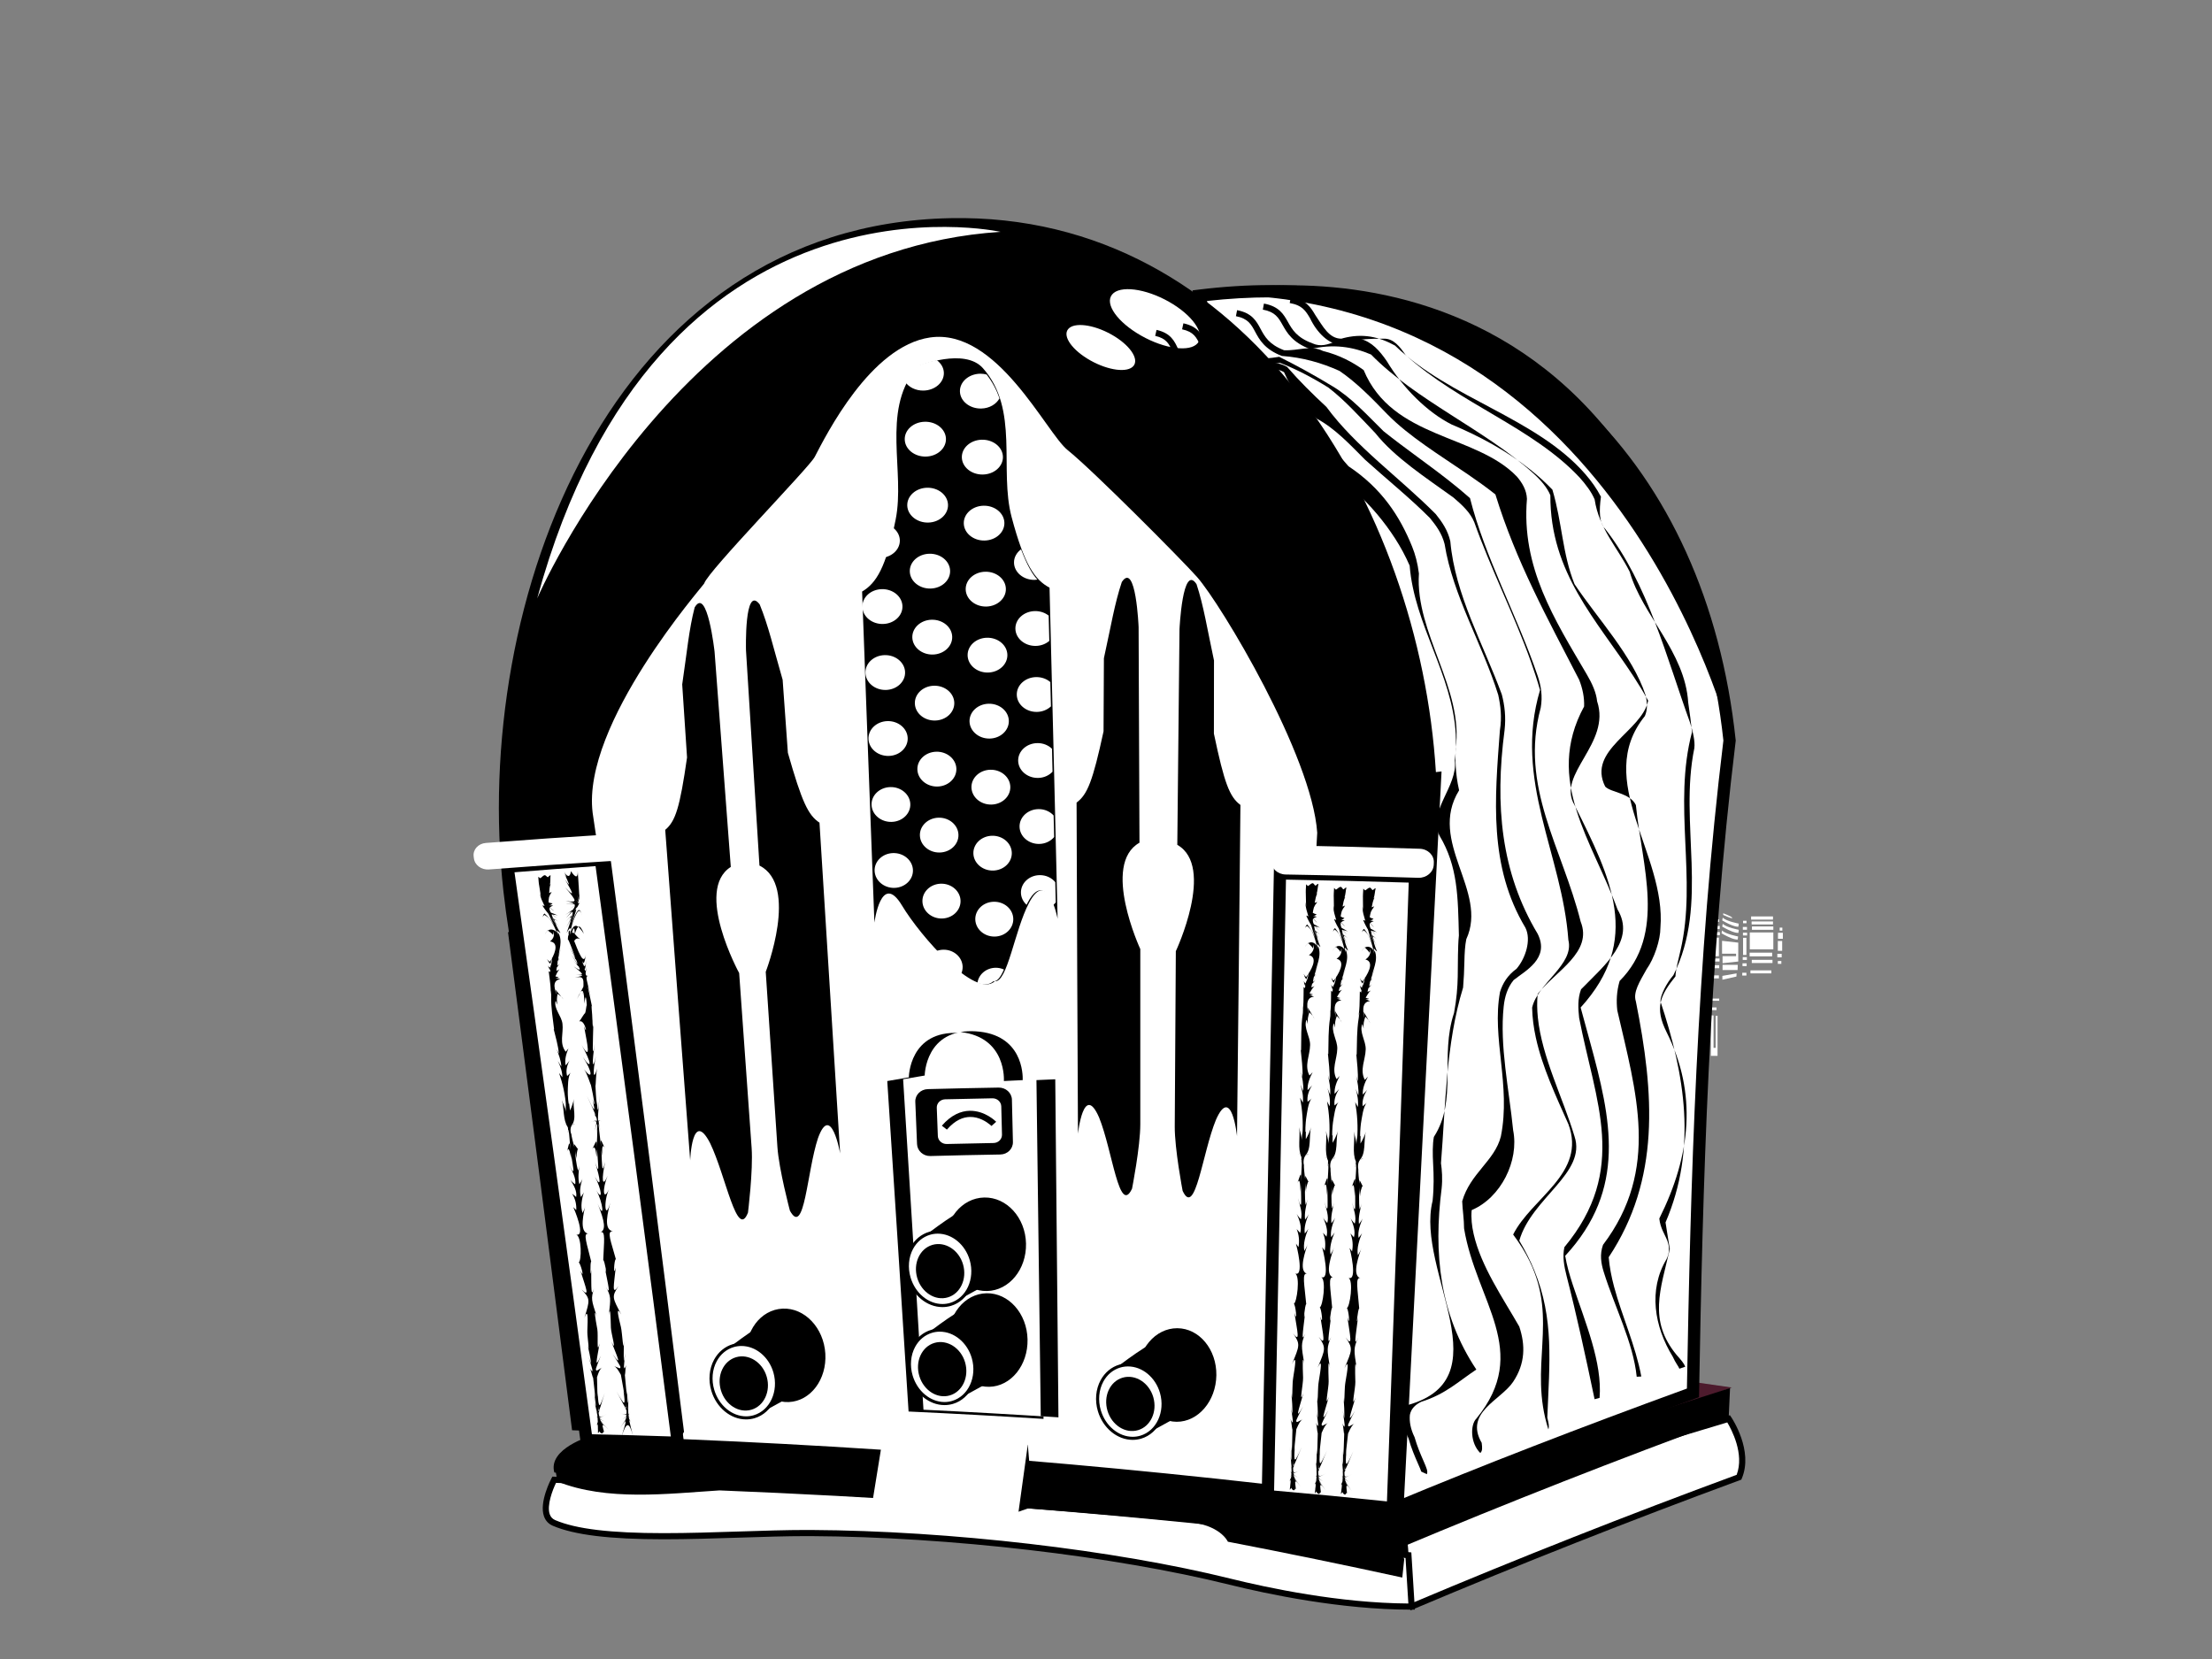 <?xml version="1.0" encoding="utf-8"?>
<!-- Generator: Adobe Illustrator 17.0.0, SVG Export Plug-In . SVG Version: 6.00 Build 0)  -->
<!DOCTYPE svg PUBLIC "-//W3C//DTD SVG 1.1//EN" "http://www.w3.org/Graphics/SVG/1.1/DTD/svg11.dtd">
<svg version="1.1" id="Layer_1" xmlns="http://www.w3.org/2000/svg" xmlns:xlink="http://www.w3.org/1999/xlink" x="0px" y="0px"
	 width="800px" height="600px" viewBox="0 0 800 600" enable-background="new 0 0 800 600" xml:space="preserve">
<rect x="0" y="0" width="800" height="600" fill="#808080" stroke="none"/>
<polygon fill="#FFFFFF" points="604.656,321.896 602.783,321.896 602.783,318.031 604.656,318.031 604.656,321.896 "/>
<polygon fill="#FFFFFF" points="607.615,321.896 605.743,321.896 605.743,318.031 607.615,318.031 607.615,321.896 "/>
<polygon fill="#FFFFFF" points="610.695,322.078 608.823,322.078 608.823,318.212 610.695,318.212 610.695,322.078 "/>
<polygon fill="#FFFFFF" points="618.97,328.057 617.158,328.057 617.158,318.273 618.97,318.273 618.97,328.057 "/>
<polygon fill="#FFFFFF" points="621.597,327.996 619.785,327.996 619.785,318.212 621.597,318.212 621.597,327.996 "/>
<polygon fill="#FFFFFF" points="615.92,327.815 614.108,327.815 614.108,318.031 615.92,318.031 615.92,327.815 "/>
<polygon fill="#FFFFFF" points="613.504,326.788 611.813,324.433 611.692,318.031 613.504,318.031 613.504,326.788 "/>
<polygon fill="#FFFFFF" points="609.095,324.916 606.377,324.916 606.377,323.769 609.095,323.769 609.095,324.916 "/>
<polygon fill="#FFFFFF" points="606.739,325.701 606.739,327.695 609.88,327.695 609.095,325.701 606.739,325.701 "/>
<path fill="#FFFFFF" d="M611.088,330.473l1.268,2.899h5.678v-1.026h-4.711C613.323,332.345,611.148,329.929,611.088,330.473
	L611.088,330.473z"/>
<polygon fill="#FFFFFF" points="621.718,333.432 619.906,333.432 619.906,332.466 621.718,332.466 621.718,333.432 "/>
<polygon fill="#FFFFFF" points="621.657,345.814 619.906,345.814 619.906,339.109 621.657,339.109 621.657,345.814 "/>
<polygon fill="#FFFFFF" points="621.899,347.746 619.725,347.746 619.725,346.659 621.899,346.659 621.899,347.746 "/>
<polygon fill="#FFFFFF" points="621.778,350.163 619.604,350.163 619.604,349.075 621.778,349.075 621.778,350.163 "/>
<polygon fill="#FFFFFF" points="621.657,353.846 619.483,353.846 619.483,352.76 621.657,352.76 621.657,353.846 "/>
<polygon fill="#FFFFFF" points="622.02,338.204 619.846,338.204 619.846,337.117 622.02,337.117 622.02,338.204 "/>
<polygon fill="#FFFFFF" points="621.96,335.969 619.785,335.969 619.785,334.882 621.96,334.882 621.96,335.969 "/>
<polygon fill="#FFFFFF" points="631.656,333.905 630.405,333.905 630.405,333.01 631.656,333.01 631.656,333.905 "/>
<polygon fill="#FFFFFF" points="631.614,345.377 630.405,345.377 630.405,339.165 631.614,339.165 631.614,345.377 "/>
<polygon fill="#FFFFFF" points="631.781,347.167 630.28,347.167 630.28,346.16 631.781,346.16 631.781,347.167 "/>
<polygon fill="#FFFFFF" points="631.698,349.406 630.196,349.406 630.196,348.398 631.698,348.398 631.698,349.406 "/>
<polygon fill="#FFFFFF" points="631.614,352.82 630.113,352.82 630.113,351.812 631.614,351.812 631.614,352.82 "/>
<polygon fill="#FFFFFF" points="631.865,338.326 630.364,338.326 630.364,337.318 631.865,337.318 631.865,338.326 "/>
<polygon fill="#FFFFFF" points="631.822,336.255 630.321,336.255 630.321,335.247 631.822,335.247 631.822,336.255 "/>
<path fill="#FFFFFF" d="M623.046,331.862l-0.181,1.027c0,0,2.053,1.208,3.684,1.812c1.631,0.604,2.174,0.423,2.174,0.423
	l0.121-1.087C628.845,334.036,624.315,333.191,623.046,331.862L623.046,331.862z"/>
<path fill="#FFFFFF" d="M623.046,334.097l-0.181,1.027c0,0,2.053,1.208,3.684,1.812c1.631,0.604,2.174,0.423,2.174,0.423
	l0.121-1.087C628.845,336.271,624.315,335.425,623.046,334.097L623.046,334.097z"/>
<path fill="#FFFFFF" d="M622.805,336.512l-0.181,1.027c0,0,2.053,1.208,3.684,1.812c1.631,0.604,2.174,0.423,2.174,0.423
	l0.121-1.087C628.603,338.687,624.073,337.841,622.805,336.512L622.805,336.512z"/>
<path fill="#FFFFFF" d="M623.228,330.292v0.604c0,0,3.141,1.51,3.262,1.087C626.61,331.56,623.228,330.292,623.228,330.292
	L623.228,330.292z"/>
<polygon fill="#FFFFFF" points="622.805,340.257 622.805,344.908 627.878,344.908 627.878,345.814 622.986,345.814 622.986,348.35 
	628.663,347.746 628.663,340.922 622.805,340.257 "/>
<polygon fill="#FFFFFF" points="628.482,348.954 622.986,348.954 622.986,350.826 628.422,350.826 628.482,348.954 "/>
<polygon fill="#FFFFFF" points="628.06,352.034 622.926,352.941 622.926,354.33 627.999,353.182 628.06,352.034 "/>
<polygon fill="#FFFFFF" points="641.226,332.587 633.314,332.587 633.314,331.439 641.226,331.439 641.226,332.587 "/>
<polygon fill="#FFFFFF" points="641.226,334.338 633.495,334.338 633.495,333.251 641.226,333.251 641.226,334.338 "/>
<polygon fill="#FFFFFF" points="641.347,336.271 633.616,336.271 633.616,335.063 641.347,335.063 641.347,336.271 "/>
<polygon fill="#FFFFFF" points="641.347,343.337 632.831,343.337 632.831,337.237 641.347,337.237 641.347,343.337 "/>
<polygon fill="#FFFFFF" points="640.925,345.874 632.771,345.874 632.771,344.545 640.925,344.545 640.925,345.874 "/>
<polygon fill="#FFFFFF" points="641.045,348.29 633.555,348.29 633.555,347.142 641.045,347.142 641.045,348.29 "/>
<polygon fill="#FFFFFF" points="640.622,352.034 633.073,352.034 633.073,350.947 640.622,350.947 640.622,352.034 "/>
<polygon fill="#FFFFFF" points="644.548,343.881 642.978,343.881 642.978,340.317 644.548,340.317 644.548,343.881 "/>
<polygon fill="#FFFFFF" points="644.79,339.533 643.038,339.533 643.038,337.358 644.79,337.358 644.79,339.533 "/>
<polygon fill="#FFFFFF" points="644.608,336.573 643.642,336.573 643.642,335.486 644.608,335.486 644.608,336.573 "/>
<polygon fill="#FFFFFF" points="644.367,346.237 642.797,346.237 642.797,344.968 644.367,344.968 644.367,346.237 "/>
<polygon fill="#FFFFFF" points="644.246,348.592 642.978,348.592 642.978,347.565 644.246,347.565 644.246,348.592 "/>
<polygon fill="#FFFFFF" points="621.778,361.94 619.181,361.94 619.181,361.155 621.778,361.155 621.778,361.94 "/>
<polygon fill="#FFFFFF" points="620.812,365.322 619.06,365.322 619.06,364.355 620.812,364.355 620.812,365.322 "/>
<polygon fill="#FFFFFF" points="618.758,367.194 618.758,381.871 621.174,381.871 621.174,367.376 620.51,367.376 620.51,378.972 
	619.725,378.972 619.725,367.255 618.758,367.194 "/>
<polygon fill="#FFFFFF" points="617.671,382.173 616.041,382.173 616.041,367.073 617.671,367.073 617.671,382.173 "/>
<polygon fill="#FFFFFF" points="615.376,382.233 612.356,382.233 612.356,367.134 615.376,367.134 615.376,382.233 "/>
<polygon fill="#FFFFFF" points="605.079,382.475 602.723,382.475 602.723,367.013 605.079,367.013 605.079,382.475 "/>
<polygon fill="#FFFFFF" points="608.038,382.233 605.682,382.233 605.682,366.771 608.038,366.771 608.038,382.233 "/>
<polygon fill="#FFFFFF" points="611.36,382.233 609.004,382.233 609.004,366.771 611.36,366.771 611.36,382.233 "/>
<g>
	<g>
		<path fill="#FFFFFF" d="M625.187,513.131c0,0,7.809,11.525,3.745,21.132c-39.859,14.678-79.286,30.245-118.4,46.781
			c0,0-9.401-11.326-11.536-27.215C540.767,539.271,582.788,525.724,625.187,513.131z"/>
		<path d="M510.205,582.388l-0.527-0.635c-0.392-0.472-9.629-11.755-11.781-27.777l-0.121-0.897l0.856-0.297
			c41.467-14.453,83.942-28.152,126.239-40.715l0.78-0.232l0.455,0.674c0.332,0.49,8.097,12.138,3.849,22.186l-0.188,0.444
			l-0.451,0.165c-39.844,14.674-79.662,30.406-118.352,46.764L510.205,582.388z M500.225,554.576
			c1.972,12.854,8.753,22.584,10.658,25.113c38.327-16.187,77.75-31.76,117.204-46.298c2.874-7.559-1.896-16.458-3.394-18.956
			C582.992,526.836,541.122,540.338,500.225,554.576z"/>
	</g>
	<g>
		<path fill="#4D1B2D" d="M610.487,499.534c6.35,0.891,9.523,1.348,15.857,2.276c-41.599,15.205-82.752,31.362-123.562,48.56
			c-5.143-4.471-7.728-6.699-12.929-11.144C529.792,525.089,569.969,511.876,610.487,499.534z"/>
	</g>
	<g>
		<path fill="#FFFFFF" d="M433.898,106.931c105.43-13.006,180.221,53.803,191.623,160.902
			c-9.579,78.652-11.839,156.863-13.233,235.918c-37.113,13.515-73.973,27.638-110.418,42.882
			C484.565,399.23,461.887,252.679,433.898,106.931z"/>
		<path d="M500.008,549.817l-0.342-2.926c-17.181-146.348-40.041-294.232-67.948-439.542l-0.447-2.33l2.356-0.292
			c8.758-1.08,17.48-1.628,25.928-1.628c91.522,0,157.533,64.569,168.171,164.497l0.028,0.252l-0.032,0.251
			c-9.776,80.285-11.889,160.454-13.216,235.688l-0.028,1.523l-1.432,0.522c-41.023,14.938-77.109,28.954-110.321,42.845
			L500.008,549.817z M436.527,108.856c27.536,143.694,50.142,289.882,67.202,434.596c32.137-13.385,66.983-26.904,106.368-41.263
			c1.328-74.833,3.478-154.501,13.19-234.372c-10.463-97.375-74.71-160.278-163.731-160.278
			C452.046,107.539,444.311,107.982,436.527,108.856z"/>
	</g>
	<g>
		<path d="M182.073,322.366C170.392,217.844,220.335,81.374,343.68,78.903c107.49-2.151,169.752,104.658,175.631,200.335
			c0.815-0.092,1.229-0.136,2.044-0.233c-4.547,87.992-9.065,175.987-13.612,263.977c-30.906-4.267-61.845-8.103-92.853-11.543
			c-19.773,10.584-35.951,16.904-57.164,18.365c-27.047,1.857-55.634-11.566-77.509-29.355c-24.439-1.298-48.859-2.364-73.32-3.183
			c-7.639-60.059-15.352-120.09-23.167-180.117c0.13-0.032,0.193-0.048,0.325-0.075C183.3,332.22,182.626,327.314,182.073,322.366z"
			/>
	</g>
	<g>
		<path d="M185.614,324.704C174.451,223.631,219.407,84.459,341.056,81.926c105.93-2.214,164.225,106.917,169.908,199.689
			c0.791-0.095,1.177-0.14,1.972-0.239c-4.187,87.862-8.389,175.731-12.557,263.597c-29.838-4.139-59.7-7.899-89.631-11.276
			c-19.071,10.602-34.534,16.915-55.12,18.371c-26.247,1.868-53.922-11.74-74.87-29.372c-23.585-1.348-47.162-2.464-70.765-3.368
			c-7.512-59.964-15.084-119.915-22.749-179.858c0.119-0.027,0.193-0.046,0.312-0.075
			C186.821,334.545,186.162,329.646,185.614,324.704z"/>
	</g>
	<g>
		<path fill="#FFFFFF" d="M247.275,522.307c-10.552-76.17-21.544-152.278-32.935-228.327c-4.033-32.211,40.156-82.314,40.349-82.979
			c1.309-4.392,37.939-41.908,39.939-45.712c4.139-7.887,20.166-40.096,41.723-43.234c24.255-3.533,41.996,34.513,49.793,40.741
			c9.085,7.259,41.649,40.046,46.802,45.901c8.701,9.873,41.549,64.604,43.448,92.476c-4.618,80.445-9.007,160.904-13.185,241.378
			C391.445,533.188,319.531,526.452,247.275,522.307z"/>
	</g>
	<g>
		<path fill="#FFFFFF" d="M200.427,535.173c0,0-6.79,12.75-0.041,15.63c18.87,8.051,63.481,3.485,92.964,3.645
			c46.792,0.251,107.406,6.664,151.558,17.6c19.496,4.826,43.825,9.018,65.625,8.996c-0.451-7.433-0.694-11.148-1.157-18.584
			c-17.76-1.671-26.639-2.434-44.449-3.816c-8.976-3.138-13.48-4.685-22.539-7.752c-68.106-7.078-136.273-11.811-204.71-14.245
			C222.807,535.958,215.352,535.659,200.427,535.173z"/>
		<path d="M510.363,582.153c-25.454,0-52.101-5.656-65.722-9.028c-42.005-10.405-101.392-17.298-151.298-17.567l-1.558-0.004
			c-7.388,0-15.556,0.266-24.205,0.548c-9.113,0.295-18.536,0.603-27.519,0.603c-19.561,0-32.306-1.552-40.11-4.881
			c-1.567-0.669-2.648-1.822-3.214-3.428c-1.814-5.145,2.525-13.395,2.711-13.744l0.325-0.609l0.692,0.022
			c14.7,0.479,22.014,0.767,37.265,1.476c68.245,2.425,137.144,7.221,204.773,14.249l0.241,0.052
			c9.018,3.054,13.523,4.601,22.413,7.709c17.769,1.378,26.498,2.128,44.323,3.806l0.945,0.089l0.468,7.479
			c0.241,3.829,0.449,7.124,0.748,12.054l0.071,1.175L510.363,582.153z M291.785,553.334l1.571,0.004
			c50.066,0.269,109.657,7.191,151.818,17.632c13.341,3.303,39.267,8.814,64.179,8.961c-0.262-4.291-0.455-7.356-0.676-10.869
			l-0.351-5.587c-17.227-1.619-25.952-2.364-43.487-3.728l-0.28-0.058c-8.933-3.123-13.434-4.668-22.411-7.709
			c-67.538-7.015-136.346-11.802-204.511-14.225c-15.003-0.696-22.32-0.986-36.541-1.452c-1.242,2.553-3.402,8.136-2.267,11.354
			c0.356,1.01,1.008,1.703,1.992,2.124c7.518,3.207,19.988,4.703,39.239,4.703c8.946,0,18.352-0.306,27.448-0.602
			C276.175,553.601,284.36,553.334,291.785,553.334z"/>
	</g>
	<g>
		<path d="M411.422,497.256c0.006,9.343,6.335,16.911,14.128,16.952c7.8,0.033,14.226-7.483,14.362-16.822
			c0.132-9.343-6.19-16.982-14.124-17.019C417.846,480.33,411.416,487.902,411.422,497.256z"/>
	</g>
	<g>
		<path d="M269.87,490.856c0.702,9.323,7.62,16.568,15.456,16.215c7.834-0.364,13.727-8.181,13.168-17.509
			c-0.566-9.338-7.486-16.642-15.452-16.278C275.056,473.645,269.175,481.538,269.87,490.856z"/>
	</g>
	<g>
		<path d="M507.864,563.891c-0.286,2.668-0.427,3.983-0.706,6.647c-20.972-4.573-41.998-8.896-63.078-12.958
			c0,0-2.77-6.354-15.045-7.171c-56.193-5.323-112.416-9.13-168.817-11.386c-18.883,1.207-40.737,3.944-58.614-3.195
			c-0.436-2.499-0.65-3.749-1.083-6.252c15.623-0.304,23.427-0.39,39.018-0.472c7.522-1.517,11.282-2.263,18.824-3.723
			c19.86,0.007,39.716,0.228,59.563,0.663c30.828,3.004,61.57,6.41,92.305,10.24c22.961,3.632,46.293,8.367,68.761,11.555
			c3.868,0.54,26.299,10.025,26.299,10.025C506.321,560.276,506.841,561.485,507.864,563.891z"/>
	</g>
	<g>
		<path d="M507.346,553.122c0,0,1.87-7.423-16.106-12.383c-92.177-11.51-184.562-18.644-277.424-21.438
			c0,0-15.801,4.519-13.328,13.261c15.823,1.14,31.628,2.408,47.44,3.823c0,0-0.041-10.574,31.988-2.835
			c52.635,3.545,105.072,8.45,157.453,14.706c0,0,6.291,3.351,12.522,6.805c11.902,6.601,39.846,9.319,59.485,7.399
			C509.375,562.46,509.394,555.413,507.346,553.122z"/>
	</g>
	<g>
		<path fill="#FFFFFF" d="M511.78,317.061c-16.289-0.524-32.573-0.92-48.866-1.19c-1.424,75.078-2.887,150.158-4.382,225.24
			c18.116,1.589,27.155,2.458,45.208,4.345C506.538,469.332,509.212,393.194,511.78,317.061z"/>
		<path d="M505.87,547.91l-2.36-0.247c-18.135-1.894-26.999-2.748-45.171-4.341l-2.067-0.182l0.041-2.072
			c1.496-75.082,2.958-150.162,4.382-225.239l0.043-2.214l2.213,0.037c16.286,0.27,32.74,0.671,48.901,1.191l2.221,0.071
			l-0.076,2.221c-2.622,77.753-5.327,154.6-8.04,228.403L505.87,547.91z M460.793,539.083c16.059,1.413,24.879,2.26,40.817,3.92
			c2.657-72.371,5.307-147.633,7.878-223.795c-14.689-0.463-29.602-0.826-44.397-1.081
			C463.695,391.777,462.258,465.429,460.793,539.083z"/>
	</g>
	<g>
		<path fill="#FFFFFF" d="M217.316,310.881c-13.51,0.954-20.254,1.468-33.763,2.569c9.72,69.127,19.247,138.275,28.579,207.454
			c13.226,0.286,19.827,0.466,33.013,0.913C236.151,451.468,226.852,381.158,217.316,310.881z"/>
		<path d="M247.676,524.123l-2.607-0.089c-13.025-0.44-19.498-0.62-32.985-0.91l-1.899-0.041l-0.253-1.881
			c-9.26-68.654-18.876-138.446-28.577-207.442l-0.327-2.33l2.345-0.191c13.614-1.11,20.244-1.614,33.786-2.571l2.076-0.146
			l0.28,2.062c9.893,72.915,19.258,143.891,27.831,210.952L247.676,524.123z M214.078,518.727
			c11.361,0.249,17.754,0.425,28.535,0.784c-8.402-65.651-17.556-135.029-27.218-206.269c-11.399,0.808-17.931,1.306-29.318,2.229
			C195.581,383.084,204.997,451.446,214.078,518.727z"/>
	</g>
	<g>
		<path d="M247.383,517.847c-0.947,1.537-1.422,2.306-2.369,3.851c-9.386-70.245-19.065-140.447-29.049-210.604
			c1.983,0.121,2.98,0.178,4.963,0.304C229.985,380.182,238.795,448.999,247.383,517.847z"/>
	</g>
	<g>
		<path fill="#FFFFFF" d="M171.391,310.41c0.282,2.446,2.705,4.251,5.412,4.044c17.641-1.35,26.472-1.956,44.126-3.056
			c2.709-0.165,4.722-2.288,4.508-4.733c-0.026-0.298-0.046-0.443-0.065-0.739c-0.219-2.446-2.605-4.302-5.329-4.133
			c-17.738,1.103-26.602,1.716-44.332,3.072c-2.72,0.208-4.692,2.362-4.412,4.806C171.332,309.967,171.35,310.114,171.391,310.41z"
			/>
	</g>
	<g>
		<path fill="#FFFFFF" d="M459.751,311.346c-0.054,2.674,2.275,4.881,5.225,4.929c15.99,0.269,31.979,0.672,47.973,1.194
			c2.945,0.092,5.44-1.996,5.583-4.67c0.006-0.323,0.021-0.484,0.032-0.809c0.141-2.672-2.146-4.929-5.104-5.026
			c-16.074-0.519-32.142-0.923-48.218-1.194c-2.958-0.054-5.409,2.085-5.468,4.762C459.766,310.856,459.759,311.016,459.751,311.346
			z"/>
	</g>
	<g>
		<path d="M375.898,390.897c0.49,40.75,0.99,81.508,1.508,122.266c-16.261-1.029-32.532-1.92-48.807-2.67
			c-2.529-39.835-5.093-79.679-7.706-119.516c3.127-0.544,4.681-0.804,7.804-1.34c0,0,0.097-17.116,18.36-16.031
			c18.261,1.079,17.067,17.832,17.067,17.832C368.839,391.216,371.18,391.103,375.898,390.897z"/>
	</g>
	<g>
		<path fill="#FFFFFF" d="M381.647,390.336c0.364,40.756,0.759,81.514,1.153,122.266c-16.265-1.053-32.532-1.976-48.812-2.759
			c-2.418-39.846-4.861-79.69-7.362-119.531c3.132-0.537,4.692-0.8,7.808-1.331c0,0,0.152-17.114,18.408-15.989
			c18.276,1.114,17.028,17.868,17.028,17.868C374.578,390.644,376.931,390.535,381.647,390.336z"/>
	</g>
	<g>
		<path d="M374.847,390.635c0.505,40.522,1.027,81.038,1.556,121.553c2.564,0.165,3.838,0.245,6.398,0.414
			c-0.395-40.752-0.789-81.51-1.153-122.266C378.925,390.453,377.562,390.511,374.847,390.635z M363.068,390.968
			c2.727-0.139,4.09-0.199,6.809-0.325c0.071-1.935,0.03-16.607-17.034-17.652c-2.028-0.128-3.829-0.013-5.446,0.269
			C364.186,375.109,363.068,390.968,363.068,390.968z"/>
	</g>
	<g>
		<path d="M331.659,413.774c0.102,2.451,2.263,4.389,4.826,4.319c10.125-0.267,15.181-0.375,25.308-0.553
			c2.566-0.043,4.601-2.063,4.545-4.523c-0.145-6.122-0.217-9.187-0.362-15.307c-0.059-2.46-2.206-4.412-4.815-4.369
			c-10.236,0.176-15.359,0.293-25.605,0.555c-2.598,0.069-4.623,2.117-4.523,4.568C331.28,404.585,331.407,407.649,331.659,413.774z
			"/>
	</g>
	<g>
		<path fill="#FFFFFF" d="M339.183,410.848c0.063,1.64,1.502,2.934,3.218,2.897c6.779-0.167,10.169-0.238,16.95-0.362
			c1.71-0.032,3.075-1.387,3.032-3.025c-0.102-4.092-0.152-6.135-0.258-10.227c-0.043-1.638-1.478-2.945-3.216-2.915
			c-6.833,0.126-10.246,0.195-17.08,0.362c-1.734,0.041-3.084,1.406-3.03,3.043C338.954,404.717,339.027,406.761,339.183,410.848z"
			/>
	</g>
	<g>
		<path d="M342.937,484.962c0.344,9.341,6.987,16.748,14.841,16.594c7.852-0.15,14.05-7.813,13.846-17.153
			c-0.204-9.349-6.842-16.833-14.83-16.679C348.799,467.884,342.592,475.617,342.937,484.962z"/>
	</g>
	<g>
		<g>
			<path d="M403.852,494.569c0,0,12.999-10.262,16.986-10.242c8.181,0.028,14.724,6.655,14.615,14.745
				c-0.087,6.679-4.625,12.253-10.715,13.989c-3.472,1.896-5.201,2.839-8.658,4.746c-1.374-2.655-2.067-3.99-3.452-6.64
				c-3.934-2.637-6.551-7.108-6.558-12.208c0-0.065,0.002-0.139,0.002-0.212C405.189,497.072,404.739,496.244,403.852,494.569z"/>
		</g>
		<g>
			<g>
				<path fill="#FFFFFF" d="M397.6,510.229c2.117,7.102,8.779,11.363,14.951,9.546c6.153-1.812,9.538-9.022,7.507-16.135
					c-2.044-7.106-8.803-11.417-15.042-9.583C398.775,495.886,395.476,503.14,397.6,510.229z"/>
			</g>
			<g>
				<path d="M409.649,520.748h-0.002c-5.587,0-10.76-4.261-12.578-10.361c-1.155-3.853-0.791-7.951,0.997-11.246
					c1.508-2.78,3.92-4.774,6.794-5.617c1.003-0.295,2.044-0.444,3.09-0.444c5.68,0,10.879,4.28,12.641,10.407
					c2.107,7.375-1.43,14.921-7.884,16.822C411.713,520.601,410.683,520.748,409.649,520.748z M407.95,494.189
					c-0.941,0-1.875,0.134-2.778,0.401c-2.588,0.759-4.766,2.562-6.131,5.08c-1.649,3.036-1.981,6.826-0.91,10.4
					c1.679,5.633,6.417,9.568,11.516,9.568h0.002c0.928,0,1.853-0.132,2.746-0.397c5.869-1.727,9.067-8.658,7.13-15.45
					C417.9,498.14,413.139,494.189,407.95,494.189z"/>
			</g>
		</g>
		<g>
			<path d="M400.532,510.205c1.552,5.23,6.482,8.376,11.037,7.035c4.558-1.329,7.046-6.662,5.539-11.911
				c-1.508-5.242-6.495-8.417-11.092-7.076C401.414,499.607,398.972,504.956,400.532,510.205z"/>
		</g>
	</g>
	<g>
		<g>
			<path d="M264.043,487.172c0,0,12.999-10.262,16.986-10.242c8.181,0.028,14.724,6.655,14.615,14.745
				c-0.087,6.679-4.625,12.253-10.715,13.989c-3.472,1.896-5.201,2.839-8.658,4.746c-1.374-2.655-2.067-3.99-3.452-6.64
				c-3.934-2.638-6.551-7.108-6.558-12.208c0-0.065,0.002-0.139,0.002-0.212C265.38,489.675,264.929,488.847,264.043,487.172z"/>
		</g>
		<g>
			<g>
				<path fill="#FFFFFF" d="M257.79,502.832c2.117,7.102,8.779,11.363,14.951,9.546c6.153-1.812,9.538-9.022,7.507-16.135
					c-2.044-7.106-8.803-11.417-15.042-9.583C258.965,488.49,255.666,495.743,257.79,502.832z"/>
			</g>
			<g>
				<path d="M269.84,513.352h-0.002c-5.587,0-10.76-4.261-12.578-10.361c-1.155-3.853-0.791-7.951,0.997-11.246
					c1.508-2.781,3.92-4.774,6.794-5.617c1.003-0.295,2.044-0.444,3.09-0.444c5.68,0,10.879,4.28,12.641,10.407
					c2.107,7.375-1.43,14.921-7.884,16.822C271.903,513.204,270.874,513.352,269.84,513.352z M268.141,486.793
					c-0.941,0-1.875,0.134-2.778,0.401c-2.588,0.759-4.766,2.562-6.131,5.08c-1.649,3.036-1.981,6.826-0.91,10.4
					c1.679,5.633,6.417,9.568,11.516,9.568h0.002c0.928,0,1.853-0.132,2.746-0.397c5.869-1.727,9.067-8.658,7.13-15.45
					C278.09,490.744,273.329,486.793,268.141,486.793z"/>
			</g>
		</g>
		<g>
			<path d="M260.723,502.808c1.552,5.23,6.482,8.376,11.037,7.035c4.558-1.329,7.046-6.662,5.539-11.911
				c-1.508-5.242-6.495-8.417-11.092-7.076C261.604,492.211,259.162,497.56,260.723,502.808z"/>
		</g>
	</g>
	<g>
		<g>
			<path d="M335.796,481.995c0,0,12.999-10.262,16.986-10.242c8.181,0.028,14.724,6.655,14.615,14.745
				c-0.087,6.679-4.625,12.253-10.715,13.989c-3.472,1.896-5.201,2.839-8.658,4.746c-1.374-2.655-2.067-3.99-3.452-6.64
				c-3.934-2.638-6.551-7.108-6.558-12.208c0-0.065,0.002-0.139,0.002-0.212C337.133,484.498,336.682,483.67,335.796,481.995z"/>
		</g>
		<g>
			<g>
				<path fill="#FFFFFF" d="M329.544,497.655c2.117,7.102,8.779,11.363,14.951,9.546c6.153-1.812,9.538-9.022,7.507-16.135
					c-2.044-7.106-8.803-11.417-15.042-9.583C330.718,483.312,327.42,490.566,329.544,497.655z"/>
			</g>
			<g>
				<path d="M341.593,508.174h-0.002c-5.587,0-10.76-4.261-12.578-10.361c-1.155-3.853-0.791-7.952,0.997-11.246
					c1.508-2.781,3.92-4.774,6.794-5.617c1.003-0.295,2.044-0.444,3.09-0.444c5.68,0,10.879,4.28,12.641,10.407
					c2.106,7.375-1.431,14.921-7.884,16.822C343.656,508.027,342.627,508.174,341.593,508.174z M339.894,481.615
					c-0.941,0-1.875,0.134-2.778,0.401c-2.588,0.759-4.766,2.562-6.131,5.08c-1.649,3.036-1.981,6.826-0.91,10.4
					c1.679,5.633,6.417,9.568,11.516,9.568h0.002c0.928,0,1.853-0.132,2.746-0.397c5.869-1.727,9.067-8.658,7.13-15.45
					C349.844,485.566,345.083,481.615,339.894,481.615z"/>
			</g>
		</g>
		<g>
			<path d="M332.476,497.631c1.552,5.23,6.482,8.376,11.037,7.035c4.558-1.328,7.046-6.662,5.539-11.911
				c-1.508-5.242-6.495-8.417-11.092-7.076C333.358,487.033,330.916,492.382,332.476,497.631z"/>
		</g>
	</g>
	<g>
		<path d="M341.862,450.33c0.336,9.341,7.095,16.75,15.092,16.585c7.992-0.154,14.316-7.81,14.115-17.153
			c-0.195-9.341-6.959-16.828-15.094-16.668C347.839,433.253,341.524,440.992,341.862,450.33z"/>
	</g>
	<g>
		<g>
			<path d="M411.793,226.811c0,0-0.949-23.974-6.066-16.34c-2.631,7.851-3.929,16.008-6.484,27.587
				c-0.056,10.689-0.08,15.981-0.13,26.452c-3.905,18.021-5.821,22.834-9.752,25.753c0.134,39.918,0.308,79.842,0.501,119.764
				c0,0,2.037-18.77,7.644-5.864c4.842,11.92,7.243,35.624,11.913,25.737c0,0,2.986-15.144,2.986-23.295
				c0.004-21.119,0-42.238,0-63.357c0,0-14.195-30.65-0.299-38.469C412.014,278.788,411.901,252.803,411.793,226.811z"/>
		</g>
	</g>
	<g>
		<g>
			<path d="M426.582,227.581c0,0,1.09-23.966,6.157-16.313c2.59,7.862,3.834,16.021,6.319,27.613
				c-0.006,10.687-0.022,15.98-0.035,26.448c3.79,18.035,5.674,22.865,9.594,25.794c-0.379,39.925-0.793,79.847-1.238,119.764
				c0,0-1.927-18.783-7.615-5.899c-4.9,11.9-7.447,35.6-12.054,25.692c0,0-2.9-15.16-2.846-23.308
				c0.126-21.119,0.26-42.238,0.39-63.362c0,0,14.377-30.589,0.533-38.463C426.049,279.558,426.315,253.572,426.582,227.581z"/>
		</g>
	</g>
	<g>
		<g>
			<path d="M258.434,235.707c0,0-2.642-23.885-7.202-16.02c-2.067,7.964-2.774,16.169-4.501,27.849
				c0.709,10.676,1.055,15.959,1.749,26.413c-2.607,18.175-4.178,23.078-7.893,26.177c2.978,39.847,5.982,79.692,9.029,119.538
				c0,0,0.689-18.833,7.208-6.226c5.663,11.673,9.746,35.223,13.692,25.131c0,0,1.903-15.259,1.322-23.401
				c-1.5-21.08-3.01-42.163-4.51-63.247c0,0-16.323-29.917-3.027-38.389C262.35,287.595,260.4,261.651,258.434,235.707z"/>
		</g>
	</g>
	<g>
		<g>
			<path d="M269.797,235.182c0,0-0.648-23.981,4.958-16.585c3.158,7.723,4.982,15.804,8.298,27.251
				c0.767,10.673,1.142,15.959,1.894,26.409c5.084,17.82,7.319,22.538,11.432,25.276c2.514,39.871,5.002,79.736,7.47,119.612
				c0,0-3.281-18.646-8.014-5.515c-4.027,12.117-4.842,35.899-10.151,26.234c0,0-3.994-14.99-4.529-23.126
				c-1.404-21.093-2.815-42.182-4.215-63.266c0,0,12.106-31.24-2.269-38.426C273.045,287.093,271.415,261.138,269.797,235.182z"/>
		</g>
	</g>
	<g>
		<path d="M311.792,213.944c5.141-3.05,8.656-8.655,12.138-26.064c3.467-17.33-5.058-38.808,7.059-54.229
			c0.409-0.518,0.91-0.915,1.415-1.21c-0.004-0.053-0.004-0.109-0.004-0.16c0,0,16.429-6.619,23.083,0.869
			c13.281,14.936,5.791,36.607,10.383,53.86c4.599,17.3,8.4,22.695,13.716,25.531c1.001,39.913,1.981,79.825,2.917,119.743
			c0,0-3.576-18.63-10.361-5.698c-5.225,9.943-7.757,28.747-12.357,28.307c-7.054,6.415-26.986-16.435-33.533-27.357
			c-7.579-12.641-10.006,6.123-10.006,6.123C314.731,293.749,313.242,253.845,311.792,213.944z"/>
	</g>
	<g>
		<path fill="#FFFFFF" d="M352.035,308.68c0.095,3.476,3.285,6.238,7.111,6.171c3.829-0.067,6.87-2.932,6.785-6.408
			c-0.076-3.478-3.255-6.255-7.111-6.182C354.971,302.326,351.931,305.207,352.035,308.68z M350.639,260.943
			c0.108,3.481,3.361,6.241,7.277,6.17c3.918-0.067,7.019-2.94,6.944-6.418c-0.078-3.479-3.331-6.252-7.271-6.18
			C353.654,254.581,350.546,257.465,350.639,260.943z M352.726,332.554c0.108,3.478,3.249,6.236,7.039,6.169
			c3.777-0.062,6.779-2.932,6.701-6.408c-0.071-3.484-3.223-6.252-7.03-6.185C355.628,326.191,352.633,329.073,352.726,332.554z
			 M341.116,343.474c-0.93,0.022-1.81,0.214-2.607,0.541c3.002,3.157,6.142,6.046,9.107,8.203c0.36-0.798,0.559-1.681,0.535-2.604
			C348.041,346.132,344.889,343.383,341.116,343.474z M347.863,165.465c0.104,3.477,3.5,6.228,7.592,6.154
			c4.096-0.068,7.345-2.936,7.267-6.41c-0.078-3.477-3.478-6.25-7.596-6.181C351.016,159.1,347.763,161.988,347.863,165.465z
			 M349.954,237.071c0.1,3.481,3.389,6.232,7.347,6.163c3.96-0.067,7.108-2.933,7.03-6.415c-0.082-3.476-3.372-6.241-7.353-6.174
			C352.988,230.713,349.85,233.595,349.954,237.071z M348.565,189.33c0.097,3.481,3.457,6.238,7.509,6.162
			c4.046-0.069,7.26-2.936,7.178-6.413c-0.076-3.48-3.433-6.25-7.507-6.183C351.675,182.971,348.461,185.853,348.565,189.33z
			 M349.256,213.201c0.1,3.478,3.424,6.233,7.429,6.167c3.996-0.073,7.184-2.939,7.102-6.417c-0.076-3.479-3.4-6.249-7.429-6.176
			C352.336,206.839,349.157,209.72,349.256,213.201z M351.341,284.816c0.106,3.477,3.322,6.234,7.186,6.166
			c3.873-0.064,6.952-2.93,6.868-6.41c-0.078-3.478-3.299-6.255-7.191-6.185C354.315,278.454,351.239,281.337,351.341,284.816z
			 M369.236,322.891c0.037,1.708,0.819,3.233,2.042,4.347c0.106-0.216,0.202-0.444,0.316-0.651c4.373-8.348,7.59-3.58,9.124,0.893
			c0.412-0.333,0.784-0.704,1.101-1.122c-0.061-2.44-0.117-4.886-0.171-7.323c-1.285-1.555-3.322-2.558-5.622-2.531
			C372.2,316.547,369.162,319.412,369.236,322.891z M347.172,141.592c0.093,3.478,3.533,6.232,7.667,6.159
			c2.974-0.047,5.481-1.555,6.642-3.684c-1.021-2.964-2.514-5.843-4.657-8.616c-0.728-0.185-1.502-0.309-2.306-0.297
			C350.362,135.228,347.068,138.113,347.172,141.592z M366.73,203.518c0.072,3.476,3.392,6.255,7.412,6.206
			c0.355-0.004,0.704-0.053,1.053-0.103c-2.024-2.185-3.804-5.467-5.91-10.957C367.701,199.836,366.689,201.574,366.73,203.518z
			 M353.5,355.509c2.308,0.784,4.304,0.711,5.752-0.611c1.428,0.139,2.657-1.558,3.834-4.262c-0.921-0.412-1.948-0.651-3.034-0.633
			C356.627,350.06,353.89,352.462,353.5,355.509z M368.735,299.014c0.071,3.477,3.246,6.25,7.091,6.21
			c2.226-0.025,4.167-1.017,5.424-2.495c-0.074-2.606-0.132-5.208-0.197-7.808c-1.296-1.409-3.255-2.323-5.448-2.294
			C371.739,292.67,368.659,295.535,368.735,299.014z M367.233,227.396c0.069,3.477,3.351,6.255,7.334,6.207
			c1.929-0.025,3.658-0.716,4.928-1.808c-0.069-3.05-0.15-6.105-0.227-9.156c-1.309-1.026-3.025-1.655-4.926-1.634
			C370.343,221.053,367.157,223.913,367.233,227.396z M367.734,251.266c0.069,3.477,3.314,6.254,7.249,6.208
			c2.016-0.023,3.819-0.796,5.102-2.006c-0.076-2.931-0.143-5.859-0.221-8.786c-1.309-1.135-3.123-1.826-5.104-1.801
			C370.809,244.928,367.664,247.788,367.734,251.266z M368.232,275.144c0.071,3.478,3.283,6.255,7.178,6.206
			c2.117-0.024,3.99-0.908,5.255-2.248c-0.065-2.766-0.132-5.538-0.201-8.306c-1.313-1.268-3.181-2.07-5.273-2.043
			C371.271,268.798,368.167,271.666,368.232,275.144z M331.782,278.339c0.132,3.474,3.387,6.213,7.273,6.125
			c3.882-0.094,6.946-2.982,6.833-6.462c-0.111-3.473-3.366-6.224-7.273-6.133C334.71,271.961,331.652,274.865,331.782,278.339z
			 M329.953,230.607c0.132,3.474,3.463,6.212,7.431,6.117c3.977-0.095,7.104-2.979,6.991-6.459
			c-0.104-3.478-3.437-6.227-7.436-6.134C332.957,224.226,329.826,227.127,329.953,230.607z M330.872,254.476
			c0.13,3.472,3.416,6.21,7.347,6.113c3.929-0.088,7.024-2.971,6.911-6.449c-0.108-3.481-3.4-6.232-7.351-6.136
			C333.828,248.093,330.736,250.996,330.872,254.476z M333.609,326.068c0.134,3.478,3.316,6.214,7.109,6.123
			c3.797-0.092,6.785-2.973,6.677-6.446c-0.104-3.476-3.292-6.233-7.111-6.145C336.472,319.689,333.477,322.592,333.609,326.068z
			 M327.212,159.009c0.13,3.477,3.563,6.213,7.674,6.116c4.1-0.098,7.338-2.986,7.23-6.468c-0.112-3.476-3.539-6.221-7.672-6.125
			C330.315,152.628,327.08,155.535,327.212,159.009z M332.695,302.204c0.132,3.483,3.346,6.216,7.189,6.121
			c3.845-0.094,6.868-2.972,6.753-6.449c-0.108-3.478-3.325-6.235-7.186-6.147C335.584,295.82,332.558,298.73,332.695,302.204z
			 M328.122,182.876c0.137,3.475,3.537,6.212,7.6,6.117c4.053-0.095,7.251-2.984,7.139-6.461c-0.111-3.48-3.502-6.227-7.579-6.135
			C331.199,176.493,327.998,179.399,328.122,182.876z M329.041,206.739c0.13,3.482,3.494,6.211,7.509,6.118
			c4.02-0.093,7.184-2.975,7.069-6.457c-0.106-3.477-3.467-6.228-7.505-6.132C332.073,200.363,328.904,203.264,329.041,206.739z
			 M326.384,219.167c-0.136-3.477-3.5-6.208-7.512-6.093c-4.022,0.117-7.143,3.038-6.98,6.516c0.16,3.475,3.526,6.193,7.516,6.078
			C323.402,225.553,326.529,222.646,326.384,219.167z M314.105,267.309c0.158,3.478,3.454,6.196,7.362,6.083
			c3.903-0.112,6.954-3.02,6.811-6.496c-0.134-3.475-3.424-6.206-7.353-6.096C317,260.917,313.946,263.833,314.105,267.309z
			 M325.435,195.306c-0.074-1.916-1.157-3.582-2.774-4.695c-1.192,4.54-2.237,8.154-3.229,11.071
			C322.945,201.137,325.563,198.468,325.435,195.306z M316.319,315.024c0.167,3.478,3.392,6.201,7.2,6.089
			c3.816-0.111,6.796-3.016,6.658-6.484c-0.139-3.48-3.361-6.214-7.202-6.102C319.139,308.637,316.157,311.545,316.319,315.024z
			 M315.216,291.167c0.158,3.483,3.416,6.194,7.28,6.084c3.855-0.113,6.874-3.015,6.729-6.489c-0.139-3.478-3.396-6.216-7.269-6.103
			C318.068,284.774,315.047,287.694,315.216,291.167z M324.293,173.011c0.132-0.506,0.221-1.031,0.197-1.571
			c-0.03-0.632-0.189-1.226-0.416-1.798C324.154,170.766,324.232,171.895,324.293,173.011z M312.997,243.448
			c0.167,3.481,3.498,6.195,7.44,6.082c3.944-0.114,7.037-3.016,6.896-6.493c-0.139-3.479-3.467-6.218-7.436-6.101
			C315.929,237.054,312.841,239.973,312.997,243.448z M341.361,134.794c-0.063-1.828-1.058-3.437-2.575-4.558
			c-3.985,0.806-6.978,2.059-6.978,2.059c0.002,0.05,0.006,0.104,0.006,0.157c-0.5,0.298-0.982,0.696-1.419,1.213
			c-1.201,1.441-2.208,2.916-3.06,4.426c1.346,1.94,3.851,3.235,6.71,3.165C338.195,141.161,341.468,138.27,341.361,134.794z"/>
	</g>
	<g>
		<path d="M224.637,520.014c1.777-5.752,2.339-7.336,0.646-4.694c1.708-2.787,1.621-2.746-1.004,1.105
			c2.618-3.892,2.768-4.024,1.539-5.396c1.229,1.326,1.17,1.329-1.805,2.807c2.975-1.482,3.034-1.563,2.052-4.599
			c0.982,2.991,0.915,2.997-2.362,1.511c3.273,1.48,3.305,1.309,2.458-3.104c0.852,4.25,0.325,2.271-2.171-3.634
			c2.497,5.849,2.965,7.479,2.035,2.274c0.884,5.164-0.061,2.345-3.077-3.088c3.017,5.422,3.398,5.574,2.525-0.251
			c0.876,4.365-0.587-4.185-1.053-6.458c0.433,1.413,0.251,0.958-0.245,0.076c-0.503-0.889-1.32-2.211-2.154-2.542
			c1.669,0.622,2.549,1.374,2.336,0.206c0.052,0.087-1.019-1.929-2.761-4.465c3.466,4.837,1.784,1.287-0.455-4.486
			c2.113,4.51-0.154-3.058-0.202-5.106c-0.059-2.057-0.109-4.124-0.215-5.199c-0.109-1.079-0.275-1.164-0.544,0.741
			c0.745-6.391,0.823-6.731-1.029-10.27c1.835,3.409,0.884-0.327-0.394-6.84c1.148,4.313-0.1-2.852-0.585-2.889
			c0.104-3.221,0.349-5.906,0.312-7.7c-0.032-1.792-0.34-2.707-1.326-2.388c1.974-0.678,1.667-3.752-1.042-10.344
			c2.703,6.538,1.996-0.433-0.483-4.859c2.475,4.386,2.009-0.221-0.496-4.894c2.497,4.627,1.983,0.83,0.121-5.047
			c0.945,2.737,1.198,2.765,1.103,1.465c-0.091-1.305-0.392-9.182-0.986-6.502c0.563-3.023,0.568,2.362,0.375,3.01
			c-0.147-0.605-0.301-5.201-1.599-2.733c1.361-2.618,1.734-4.512,1.638-0.657c0.282-5.412,0.362-9.235-0.002-4.246
			c0.347-5.158,0.36-5.57-0.711-1.862c0.995-3.836,1.003-3.975-1.907-3.032c2.926-0.928,2.978-0.943,2.007,0.995
			c0.993-2,0.984-2.072-0.444-4.373c1.372,2.111,0.243-0.535-2.54-6.307c2.783,5.763,3.45,6.959,2.031,1.192
			c1.537,5.299,0.332-1.337-0.485-4.944c-0.078,0.061-1.381-4.295-2.505-5.763c3.359,4.397,3.019,0.722-0.442-4.432
			c3.461,5.151,3.184,1.974-0.444-4.365c3.622,6.296,2.057-0.267,0.887-6.734c1.48,4.118,0.312-2.728-1.74-1.764
			c0.917-1.242,1.643-2.692,2.111-3.004c0.46-1.225,0.537-4.326,0.689-1.953c-0.191-3.21-0.494-5.793-0.904-1.513
			c-0.258-4.831-0.503-6.545-2.707-1.66c2.687-4.766,2.833-6.703,2.096-1.485c0.485-5.934,0.62-6.989-2.878-6.209
			c3.489-0.869,3.515-0.923,0.412-1.008c3.078,0,2.904-0.16-0.802-3.009c3.658,2.662,3.634,2.597-0.032-0.153
			c3.654,2.703,2.367,0.798-0.928-4.208c3.205,4.556,4.174,6.091,0.728,2.19c3.439,3.847,0.457-1.587-1.302-5.002
			c1.634,2.741,3.94,7.156,1.103,3.024c1.413,2.02,1.077,0.922,0.347-0.848c-0.737-1.765-1.69-4.779-2.046-4.81
			c-0.03-1.472,0.418-2.454,0.474-0.705c-0.55-2.201,0.109-3.814,0.483-1.049c0.215-2.812,0.028-3.148-1.411-0.644
			c1.127-3.424,3.229-8.138-0.29-4.14c3.519-4.03,2.18-1.084,0.201,2.836c2.128-4.255,4.09-8.27,0.839-4.6
			c3.251-3.67,1.632-0.45-0.882,3.952c2.353-4.503,3.946-7.549-0.368-4.538c4.315-3.043,4.109-2.783,0.262,1.16
			c3.884-4.507,4.529-5.214,0.427-6.158c4.102,0.933,3.903,1.113-0.477,3.524c4.356-2.351,4.471-2.486-0.169-2.588
			c4.64,0.026,4.646-0.049,0.097-0.994c4.558,0.7,4.007,0.032,0.091-4.46c3.89,4.509,3.691,4.213-0.26-0.455
			c3.931,4.2,2.585,1.725-0.072-2.896c2.588,3.916,1.136,0.855-0.212-2.091c1.27,2.226,0.782,1.063-0.076-0.715
			c0.858,1.778,2.161,2.451,2.451-0.164c1.634,2.482,2.59,2.595,2.453-0.167c0.136,2.762,0.21,4.073,0.065,0.721
			c0.219,3.99,0.379,7.165,0.208,2.085c0.236,5.811,0.227,8.34,0.327,3.355c-0.004,5.033-0.004,5.47-0.769,2.564
			c0.726,3.005,0.735,3.073-0.522,1.751c1.248,1.364,1.255,1.384-0.004,1.582c1.279-0.193,1.292-0.212,1.743-1.379
			c-0.451,1.181-0.574,1.404-2.724,5.264c2.022-3.599,2.05-3.634-0.186-0.632c2.223-2.981,1.344-1.025-0.596,4.293
			c2.245-5.273,2.965-7.188,4.05-3.341c-1.086-3.841-2.152-0.807-4.189,4.415c1.589-4.783,2.501-7.016,0.971-2.166
			c1.541-4.834-0.273-0.191-1.103,3.848c1.498-3.322,2.497-3.266,4.974,0.457c-1.515-3.723-2.282-3.26-3.327,0.216
			c-0.015-3.363-0.516-2.473-1.283,0.309c0.557-2.48,1.513,0.452,3.32,1.399c-1.758-0.809-2.176,0.784-2.232,0.678
			c0.492,1.17,1.372,3.651,2.21,5.195c0.845,1.55,1.649,2.166,2.033-0.385c-0.748,5.216-1.287,3.366-2.345-1.647
			c1.248,5.441,1.907,8.255,2.54,3.619c-0.622,4.692-0.672,4.471-1.179-0.675c0.585,5.331,0.659,5.936,1.378,2.69
			c-0.719,3.281-0.719,3.381-0.143,1.19c-0.553,2.273-0.546,2.325,0.603,2.674c-1.146-0.28-1.138-0.258-0.048,0.318
			c-1.09-0.533-0.62,0.999,0.952,6.957c-1.472-5.128-1.331-4.356-0.2,0.737c-1.12-5.047,0-0.308,0.689,3.262
			c-0.537-1.966,0.102,2.377,0.108,4.859c0.026-2.185,0.002,4.525,0.323,1.391c-0.113,5.927-0.566,13.905,0.507,7.111
			c-1.073,6.822-0.841,10.051,0.433,4.369c-1.274,5.682-0.923,9.427,0.438,4.434c-0.451,1.669-0.475,6.612-0.616,6.185
			c0.163,3.968,0.7,10.403,0.486,4.963c0.338,5.828,0.481,4.694,1.064-1.636c-0.583,6.335-0.689,8.764-0.559,6.686
			c-0.13,2.245-0.126,2.312,0.421,4.313c-0.524-1.94-0.511-1.966,1.088-1.302c-1.597-0.674-1.567-0.524-0.719,3.238
			c-0.865-3.639-0.821-3.21-0.13,1.927c-0.672-4.967-0.288-1.344,0.436,4.128c-0.44-4.022-0.037-2.488,1.376,0.498
			c-1.348-2.858-1.003,1.938-1.008,2.776c-0.212-0.854-0.683-6.109,0.195-2.921c-0.837-2.85-0.308,5.182-0.219,6.48
			c0.078,1.305,0.388,1.27,1.103-1.517c-1.346,6.005-1.175,9.787,0.899,4.993c-2.067,4.857-1.634,9.43,0.475,4.891
			c-2.106,4.59-1.417,11.556,0.474,4.861c-1.885,6.753-1.571,9.956,1.019,10.346c-1.296-0.169-1.45,0.808-1.094,2.592
			c0.366,1.788,1.261,4.395,2.082,7.494c-0.622-0.113-1.023,7.119-0.047,3.006c-0.642,6.387-1.567,10.374,1.006,6.723
			c-2.553,3.832-2.215,4.23,1.008,10.275c-1.04-1.749-1.322-1.602-1.218-0.52c0.108,1.077,0.6,3.095,1.09,5.086
			c0.483,2,0.882,10.387,1.071,5.006c-0.08,6.48-0.221,9.785,0.436,4.475c-0.316,2.739-0.401,4.969-0.442,4.722
			c0.132,1.305,0.344,0.587,0.865-0.466c-0.256,0.54-0.332,1.918-0.379,2.798c-0.054,0.886-0.065,1.263-0.223-0.219
			c0.258,2.31,0.908,11.139,0.83,6.658c0.321,5.94,0.438,6.101,0.674-0.052c-0.236,6.159-0.288,8.593-0.262,3.428
			c-0.041,5.206-0.048,3.535-0.059-2.707c0.017,6.278,0.017,8.248,0.18,3.914c-0.132,4.51-0.136,4.757,0.88,2.919
			c-1.016,1.838-1.025,1.755-0.663-1.441c-0.353,3.242-0.349,3.368,0.967,4.536c-1.316-1.168-1.328-1.209-0.75-3.019
			c-0.57,1.851-0.524,1.944,1.006,5.615c-1.523-3.645-1.554-3.675-0.429-1.638c-1.112-1.929-0.759-0.715,0.774,5.214
			C227.476,513.666,226.5,514.273,224.637,520.014z"/>
	</g>
	<g>
		<path d="M216.724,517.649c0.583,0.921,1.458,1.016,1.437,0.141c1.06,1.125-1.508-4.133,0.685-1.758
			c-2.237-2.518-2.143-2.488,1.222,0.958c-3.374-3.485-3.541-3.602-2.607-5.125c-0.945,1.48-0.893,1.48,2.343,2.531
			c-3.236-1.058-3.301-1.136-2.95-4.261c-0.362,3.077-0.297,3.077,2.631,1.172c-2.928,1.901-2.989,1.736-3.043-2.729
			c0.015,4.3,0.134,2.278,1.406-3.884c-1.283,6.12-1.406,7.789-1.552,2.521c0.174,5.212,0.542,2.314,2.412-3.463
			c-1.87,5.76-2.223,5.962-2.544,0.093c0.019,4.428-0.267-4.198-0.267-6.512c-0.143,1.459-0.058,0.984,0.258,0.05
			c0.303-0.947,0.847-2.369,1.604-2.811c-1.515,0.836-2.221,1.712-2.252,0.527c-0.033,0.091,0.607-2.031,1.814-4.781
			c-2.44,5.249-1.493,1.515-0.462-4.482c-1.162,4.735-0.459-3.032-0.824-5.069c-0.368-2.031-0.732-4.076-0.843-5.158
			c-0.113-1.075,0.032-1.177,0.687,0.663c-2.022-6.202-2.174-6.53-1.055-10.266c-1.125,3.606-0.94-0.212-1.001-6.803
			c-0.256,4.406-0.477-2.813,0-2.921c-0.752-3.166-1.537-5.778-1.862-7.557c-0.332-1.764-0.217-2.703,0.813-2.542
			c-3.55-0.579-1.493-8.114-1.112-10.058c-0.16,1.01-0.609,1.755-0.945,2.57c-0.863-2.278-0.241-5.206,0.431-7.486
			c-0.275,0.665-0.754,1.207-1.042,1.708c-0.674-2.081-0.08-4.493,0.531-6.562c-0.271,0.789-0.754,1.4-1.077,1.961
			c-0.616-2.187-0.251-4.662-0.02-6.905c-0.052,0.665-0.219,1.346-0.455,1.974c-0.719-2.314-1.047-5.695-1.131-8.057
			c0.039,1.27,0.254,2.609,0.72,3.836c-0.332-1.244,0.002-2.455,0.245-3.502c0.323,0.011,0.405,0.412,0.668,0.474
			c-0.407-0.1-1.545-2.024-1.972-2.364c0.026,0.392,0.117,0.774,0.132,1.166c-0.505-1.74-0.919-3.5-1.279-5.279
			c0.128,0.436,0.267,0.849,0.405,1.27c-0.674-1.391-1.062-4.07,1.021-4.456c-0.44,0.299-0.982,0.353-1.35,0.722
			c2.325-2.284,0.438-6.924,1.021-9.767c-0.301,1.432-0.748,2.878-1.409,4.181c-0.048-0.848-0.31-1.736-0.29-2.609
			c-0.273,1.452-0.563-3.385-0.524-4.09c0.071-1.779-0.045-5.596,1.103-7.015c-0.384,0.479-0.949,0.836-1.335,1.268
			c-0.557-1.903-0.032-3.879,0.878-5.628c-0.39,0.659-0.99,1.201-1.404,1.775c-0.451-2.076,0.215-4.191,0.997-6.122
			c-0.303,0.416-0.659,0.802-0.964,1.196c-2.447-3.125-0.769-6.677-1.19-10.134c-0.349-2.911-3.266-5.496-2.471-8.305
			c0.199,0.481,0.483,0.982,0.698,1.469c-0.345-1.337-0.323-2.733,0.067-3.996c0.767,0.672,1.554,1.114,2.085,2.037
			c-0.99-1.179-1.907-2.417-2.934-3.559c0.245,0.826,0.403,1.675,0.739,2.486c-0.902-2.109-2.289-5.719,1.027-6.285
			c-0.494-0.154-1.238-0.362-1.76-0.353c0.199-0.061,1.157-0.182,1.209-0.39c-0.42-0.009-0.83-0.087-1.224-0.243
			c0.459-0.795,0.659-1.734,1.471-2.409c-0.446,0.476-0.953,0.925-1.385,1.416c0.548-0.424,0.94-1.057,1.393-1.559
			c-0.332,0.256-0.698,0.434-1.11,0.541c0.074-1.622,0.683-3.142,1.4-4.632c-0.622,1.154-1.012,2.364-1.411,3.583
			c0.52-0.444,0.826-1.076,1.192-1.62c-0.212,0.328-0.494,0.616-0.83,0.845c-0.05-2.023,0.594-4.033,1.244-5.975
			c-0.551,1.428-1.004,2.881-1.237,4.377c0.366-0.401,0.472-0.853,0.735-1.305c-0.091,0.1-0.483,0.673-0.451,0.764
			c0.124-3.39,1.875-6.828-0.032-9.892c-0.208-0.005-0.113,0.834-0.2,0.955c0.076-0.247-0.225-1.41-0.243-1.729
			c0.258,0.207,0.984,0.866,1.307,0.955c-0.986-1.541-1.875-3.137-2.234-4.872c0.603,0.18,0.995,0.457,1.532,0.775
			c-0.629-0.433-1.183-0.813-1.918-1.081c0.507,1.364,1.381,2.701,2.406,3.836c-1.294-1.568-2.546-3.195-3.264-5.035
			c0.544-0.006,0.99,0.486,1.426,0.723c-0.472-0.312-0.958-0.759-1.554-0.839c0.808,1.652,2.015,3.104,3.279,4.511
			c-1.235-1.41-2.393-2.978-2.889-4.71c0.685,0.121,1.426,0.067,2.206,0.345c-0.858-0.441-1.747-0.751-2.648-1.074
			c0.826,0.697,1.578,1.45,2.494,2.07c-1.97-1.211-3.821-3.111-2.197-5.098c-0.208,0.401-0.707,0.532-0.921,1.027
			c0.633,0.551,1.292,0.998,1.979,1.515c-0.31-0.39-1.198-0.936-1.575-1.286c0.342-0.312,0.745-0.557,1.207-0.715
			c-0.433-0.116-0.934-0.065-1.391-0.049c0.423-0.234,0.917-0.377,1.192-0.756c-0.507-0.042-0.99-0.167-1.448-0.371
			c0.046-1.174,0.046-2.288,0.906-3.291c-0.271,0.533-0.628,1.055-0.878,1.604c0.468-0.664,0.722-1.423,1.077-2.128
			c-0.265,0.202-0.555,0.35-0.878,0.461c0.13-1.179,0.039-2.317,0.639-3.466c-0.093,0.18-0.214,0.339-0.377,0.468
			c0.262-1.119,0.093-2.324,0.236-3.446c-0.397,0.035-0.657,0.519-0.984,0.715c-0.49-0.143-0.622-0.753-1.207-0.729
			c-0.587,0.145-1.004,0.824-1.528,1.096c-0.245-0.178-0.486-0.353-0.724-0.53c0.117,1.194,0.13,2.47,0.431,3.656
			c-0.052-0.232-0.102-0.453-0.132-0.687c0.241,1.513,0.498,3.027,0.722,4.547c-0.163-0.527-0.288-1.057-0.431-1.586
			c0.102,1.638,1.09,3.266,1.71,4.685c-0.253-0.153-0.52-0.234-0.821-0.249c0.713,1.189,1.573,2.335,2.54,3.379
			c-0.21-0.439-0.6-0.851-0.88-1.259c0.938,1.412,1.523,3.253,2.618,4.902c-1.058-1.467-2.152-2.885-3.517-4.109
			c-0.514,0.423-0.481,0.832-0.65,1.404c0.098-0.36,0.299-0.67,0.605-0.911c1.892,0.963,3.056,2.876,3.968,4.66
			c-0.635-1.192-1.363-2.335-2.087-3.482c0.217,0.477,0.451,0.942,0.685,1.421c-0.136-0.245-0.238-0.484-0.329-0.729
			c0.874,1.424,1.632,2.898,2.243,4.426c-1.627-1.751-3.771-1.057-4.317,1.108c0.191-0.742,0.637-1.221,1.04-1.802
			c0.587,0.519,1.48,0.965,1.95,1.635c0.169-0.398,0.124-0.804,0.169-1.229c0.436,1.417-0.026,2.669-1.276,3.6
			c3.812,0.481,1.227,5.407,0.074,7.272c-0.518,0.107-0.784-0.579-1.125-0.861c0.312,0.633,0.609,1.221,1.196,1.673
			c0.29-1.046,0.713-1.961,0.62-3.112c0.015,1.555-0.102,3.086-0.719,4.503c-0.316-0.169-0.568-0.403-0.752-0.7
			c0.232,0.582,0.356,1.108,0.791,1.607c0.028-0.762,0.106-1.499,0.054-2.268c0.117,1.027-0.026,1.987-0.087,2.994
			c-0.191-0.096-0.364-0.21-0.518-0.347c0.381,3.288,1.029,6.521,0.581,9.817c0.063-0.956,0.191-1.907,0.299-2.861
			c0.024,1.144,0.05,2.293,0.015,3.435c0-0.438,0-0.882,0.007-1.322c-0.109,4.105,0.592,7.982,1.064,12.062
			c-0.061-0.069-0.124-0.154-0.169-0.232c0.698,2.952,1.634,5.932,1.879,8.948c-0.275-0.581-0.6-1.151-0.863-1.751
			c0.824,2.067,1.643,4.211,1.758,6.398c-0.401-0.672-0.904-1.333-1.279-2.052c0.904,1.879,1.649,3.879,1.66,5.919
			c-0.373-0.518-0.848-0.999-1.199-1.549c1.363,4.005,2.286,8.127,2.521,12.307c-0.095-0.381-0.178-0.785-0.245-1.183
			c0.18,1.001,0.143,1.998,0.221,2.986c-0.104-1.287-1.107-2.986-1.478-4.298c0.854,2.95,0.319,7.176,2.159,9.863
			c-0.13-0.195-0.052-1.101-0.098-1.391c-0.423-0.178-0.839,0.514-1.118,0.416c0.394-0.104,0.542-0.338,0.96-0.329
			c0.143,1.001,0.553,2.152,0.277,3.24c-0.017-0.425-0.03-0.759,0.241-0.975c0.134,1.042,0.206,2.083,0.275,3.129
			c-0.347-4.991,0.002-1.361,0.395,4.124c-0.375-4.016-0.464-2.451-1.253,0.681c0.75-3.002,1.385,1.775,1.552,2.605
			c0.033-0.875-0.559-6.118-0.782-2.848c0.256-2.934,1.342,5.056,1.526,6.356c0.178,1.296-0.121,1.305-1.391-1.348
			c0.828,1.868,2.533,4.844,2.05,6.957c-0.544-0.47-1.216-0.897-1.76-1.662c1.203,1.853,2.559,4.224,2.106,6.285
			c0.037-0.16-1.25-1.073-1.445-1.224c1.14,1.755,1.621,3.877,1.497,5.912c-0.351-0.358-0.726-0.735-1.092-1.094
			c0.212,0.392,4.764,10.938,1.016,9.923c2.111,0.572,2.031,9.757,0.928,10.119c0.598-0.193,2.458,6.876,0.674,2.958
			c1.898,6.205,3.624,10.023,0.353,6.766c3.292,3.433,3.039,3.862,1.086,10.268c0.68-1.859,0.984-1.76,1.095-0.678
			c0.115,1.073,0.037,3.127-0.044,5.158c-0.082,2.265,0.444,4.549,0.475,6.82c-0.145-0.477-0.316-0.971-0.466-1.458
			c0.648,2.158,1.073,4.555,1.37,6.753c-0.39-0.819-0.668-1.682-0.962-2.542c0.869,2.653,1.409,4.837,1.391,4.597
			c0.139,1.298-0.215,0.616-0.94-0.351c0.366,0.498,0.715,1.853,0.938,2.709c0.223,0.863,0.323,1.229,0.178-0.251
			c0.212,2.319,1.363,11.118,0.531,6.682c0.878,5.903,0.8,6.079-0.685,0.045c1.484,6.036,2.028,8.433,0.96,3.34
			c1.09,5.123,0.754,3.476-0.501-2.679c1.255,6.198,1.66,8.14,0.615,3.892c1.049,4.421,1.101,4.668-0.277,2.993
			c1.378,1.675,1.37,1.589,0.364-1.513c1.005,3.147,1.036,3.266-0.037,4.603c1.073-1.329,1.068-1.374,0.132-3.073
			c0.94,1.736,0.904,1.844,0.139,5.665c0.771-3.793,0.802-3.829,0.097-1.677c0.709-2.048,0.421,2.605,0.527,1.289
			C216.271,518.547,216.141,518.742,216.724,517.649z"/>
	</g>
	<g>
		<path d="M466.989,538.075c0.451,1.047,1.296,1.231,1.389,0.288c0.88,1.316-0.928-4.612,0.908-1.833
			c-1.846-2.926-1.764-2.886,1.064,1.149c-2.828-4.074-2.978-4.226-1.864-5.767c-1.123,1.504-1.064,1.506,1.951,2.947
			c-3.015-1.443-3.065-1.532-2.302-4.874c-0.767,3.281-0.713,3.29,2.412,1.515c-3.125,1.766-3.151,1.589-2.612-3.231
			c-0.564,4.64-0.171,2.477,1.894-4.048c-2.076,6.465-2.425,8.25-1.861,2.566c-0.527,5.639,0.223,2.544,2.841-3.502
			c-2.618,6.025-2.986,6.209-2.508-0.143c-0.572,4.774,0.31-4.558,0.62-7.045c-0.34,1.554-0.182,1.062,0.245,0.074
			c0.431-0.986,1.149-2.466,1.946-2.871c-1.593,0.765-2.41,1.619-2.278,0.347c-0.046,0.095,0.88-2.124,2.427-4.969
			c-3.095,5.42-1.669,1.491,0.156-4.874c-1.782,4.993-0.056-3.325-0.141-5.539c-0.078-2.228-0.156-4.473-0.115-5.637
			c0.033-1.179,0.184-1.272,0.574,0.767c-1.149-6.877-1.248-7.249,0.345-11.168c-1.584,3.782-0.886-0.31-0.052-7.416
			c-0.858,4.724-0.095-3.088,0.39-3.157c-0.312-3.481-0.728-6.365-0.819-8.313c-0.082-1.938,0.158-2.941,1.146-2.663
			c-3.407-0.964-0.366-8.899,0.264-10.951c-0.295,1.071-0.824,1.831-1.268,2.683c-0.535-2.538,0.451-5.635,1.43-8.025
			c-0.364,0.685-0.904,1.225-1.261,1.736c-0.382-2.304,0.537-4.859,1.415-7.026c-0.371,0.828-0.925,1.441-1.324,2.018
			c-0.303-2.416,0.384-5.054,0.921-7.451c-0.143,0.715-0.41,1.443-0.719,2.085c-0.392-2.557-0.271-6.235-0.024-8.788
			c-0.128,1.374-0.102,2.835,0.189,4.202c-0.156-1.367,0.332-2.65,0.709-3.751c0.323,0.043,0.342,0.477,0.605,0.577
			c-0.392-0.143-1.259-2.336-1.625-2.733c-0.028,0.418,0.013,0.837-0.035,1.261c-0.26-1.918-0.425-3.864-0.539-5.806
			c0.069,0.468,0.143,0.936,0.227,1.406c-0.475-1.571-0.501-4.493,1.597-4.705c-0.459,0.269-1.003,0.29-1.417,0.657
			c2.598-2.249,1.365-7.427,2.323-10.439c-0.481,1.515-1.129,3.025-1.95,4.367c0.065-0.912-0.074-1.901,0.063-2.835
			c-0.457,1.532-0.091-3.708,0.039-4.465c0.323-1.916,0.713-6.022,2.031-7.446c-0.438,0.481-1.036,0.804-1.485,1.237
			c-0.295-2.109,0.496-4.181,1.63-5.986c-0.477,0.674-1.136,1.201-1.625,1.784c-0.15-2.278,0.78-4.505,1.816-6.514
			c-0.366,0.431-0.759,0.806-1.127,1.205c-1.974-3.602,0.156-7.277,0.21-11.035c0.048-3.177-2.475-6.237-1.304-9.185
			c0.128,0.542,0.329,1.097,0.474,1.647c-0.16-1.472,0.05-2.973,0.607-4.297c0.667,0.787,1.393,1.344,1.792,2.39
			c-0.811-1.372-1.556-2.78-2.423-4.116c0.141,0.913,0.178,1.847,0.407,2.75c-0.613-2.36-1.493-6.382,1.851-6.673
			c-0.466-0.217-1.168-0.512-1.684-0.555c0.21-0.039,1.159-0.078,1.242-0.304c-0.42-0.047-0.804-0.169-1.179-0.377
			c0.566-0.813,0.895-1.807,1.786-2.455c-0.516,0.468-1.066,0.906-1.556,1.391c0.594-0.399,1.071-1.036,1.576-1.539
			c-0.351,0.238-0.741,0.392-1.164,0.462c0.293-1.736,1.094-3.318,2.016-4.859c-0.776,1.185-1.316,2.451-1.873,3.738
			c0.563-0.429,0.947-1.079,1.383-1.632c-0.258,0.334-0.57,0.611-0.934,0.83c0.232-2.185,1.133-4.289,2.028-6.321
			c-0.722,1.486-1.363,3.003-1.805,4.6c0.414-0.403,0.59-0.871,0.904-1.339c-0.106,0.095-0.574,0.685-0.555,0.778
			c0.585-3.634,2.783-7.172,1.32-10.656c-0.2-0.041-0.238,0.879-0.332,1.003c0.111-0.267-0.026-1.536,0-1.881
			c0.232,0.243,0.845,1.025,1.159,1.152c-0.771-1.762-1.419-3.565-1.556-5.461c0.583,0.25,0.927,0.586,1.417,0.984
			c-0.561-0.535-1.057-0.998-1.749-1.358c0.318,1.517,0.992,3.048,1.851,4.364c-1.06-1.814-2.072-3.689-2.535-5.742
			c0.535,0.052,0.904,0.622,1.309,0.918c-0.431-0.381-0.843-0.909-1.419-1.054c0.576,1.853,1.571,3.546,2.622,5.173
			c-1.023-1.628-1.959-3.433-2.215-5.349c0.668,0.197,1.396,0.219,2.13,0.584c-0.782-0.548-1.617-0.984-2.466-1.407
			c0.724,0.831,1.367,1.711,2.197,2.466c-1.786-1.495-3.363-3.72-1.491-5.71c-0.262,0.411-0.778,0.508-1.055,1.022
			c0.563,0.657,1.14,1.203,1.749,1.822c-0.251-0.45-1.053-1.117-1.378-1.528c0.39-0.31,0.806-0.533,1.294-0.665
			c-0.421-0.162-0.91-0.162-1.361-0.182c0.451-0.215,0.949-0.315,1.277-0.697c-0.496-0.098-0.962-0.277-1.387-0.544
			c0.195-1.256,0.353-2.462,1.348-3.466c-0.345,0.552-0.765,1.079-1.088,1.644c0.553-0.668,0.906-1.458,1.348-2.185
			c-0.288,0.191-0.594,0.332-0.925,0.417c0.29-1.261,0.36-2.502,1.095-3.683c-0.106,0.189-0.254,0.341-0.427,0.468
			c0.416-1.178,0.407-2.488,0.695-3.685c-0.394,0.005-0.719,0.497-1.064,0.677c-0.475-0.204-0.514-0.866-1.097-0.901
			c-0.592,0.1-1.101,0.788-1.658,1.033c-0.219-0.212-0.429-0.428-0.641-0.64c-0.065,1.297-0.204,2.676-0.067,3.984
			c-0.022-0.256-0.037-0.512-0.048-0.759c0.044,1.657,0.089,3.309,0.111,4.966c-0.087-0.579-0.143-1.162-0.217-1.746
			c-0.119,1.775,0.63,3.632,1.053,5.219c-0.232-0.185-0.492-0.309-0.783-0.349c0.548,1.35,1.242,2.663,2.055,3.885
			c-0.143-0.493-0.477-0.978-0.691-1.44c0.737,1.609,1.051,3.638,1.907,5.526c-0.845-1.679-1.725-3.306-2.906-4.756
			c-0.561,0.405-0.594,0.847-0.832,1.45c0.13-0.385,0.381-0.691,0.722-0.929c1.725,1.221,2.618,3.393,3.286,5.397
			c-0.477-1.343-1.023-2.65-1.593-3.95c0.154,0.532,0.319,1.069,0.492,1.595c-0.098-0.274-0.18-0.543-0.241-0.82
			c0.67,1.622,1.227,3.279,1.625,4.99c-1.374-2.049-3.572-1.498-4.412,0.78c0.282-0.771,0.795-1.248,1.272-1.84
			c0.503,0.622,1.328,1.187,1.697,1.948c0.23-0.415,0.23-0.856,0.336-1.31c0.234,1.568-0.388,2.876-1.751,3.763
			c3.699,0.88,0.479,5.937-0.906,7.836c-0.527,0.065-0.696-0.696-0.986-1.029c0.219,0.711,0.433,1.372,0.947,1.924
			c0.427-1.107,0.967-2.052,1.032-3.307c-0.2,1.675-0.518,3.318-1.322,4.787c-0.29-0.208-0.505-0.49-0.639-0.828
			c0.145,0.65,0.199,1.233,0.561,1.803c0.134-0.811,0.301-1.606,0.353-2.432c-0.022,1.118-0.301,2.146-0.494,3.216
			c-0.167-0.119-0.316-0.256-0.455-0.418c-0.074,3.576,0.139,7.121-0.752,10.632c0.193-1.027,0.442-2.037,0.67-3.056
			c-0.126,1.24-0.247,2.477-0.446,3.712c0.069-0.481,0.128-0.954,0.186-1.432c-0.65,4.419-0.492,8.664-0.579,13.101
			c-0.05-0.078-0.097-0.165-0.128-0.262c0.286,3.262,0.793,6.547,0.631,9.824c-0.197-0.654-0.425-1.3-0.603-1.972
			c0.533,2.308,1.045,4.694,0.86,7.071c-0.299-0.769-0.704-1.532-0.973-2.347c0.633,2.115,1.099,4.343,0.83,6.549
			c-0.297-0.6-0.7-1.162-0.975-1.79c0.802,4.447,1.162,8.979,0.821,13.51c-0.043-0.431-0.071-0.858-0.085-1.3
			c0.045,1.092-0.123,2.165-0.182,3.244c0.071-1.407-0.685-3.331-0.878-4.777c0.442,3.26-0.65,7.765,0.8,10.836
			c-0.108-0.23,0.095-1.192,0.091-1.513c-0.39-0.223-0.904,0.475-1.166,0.345c0.405-0.069,0.589-0.316,1.006-0.26
			c0,1.088,0.243,2.364-0.178,3.511c0.046-0.464,0.071-0.819,0.371-1.019c0,1.125-0.078,2.26-0.156,3.387
			c0.338-5.401,0.191-1.463-0.167,4.497c0.176-4.384-0.124-2.692-1.326,0.609c1.151-3.162,1.123,2.046,1.181,2.952
			c0.154-0.938,0.275-6.649-0.381-3.147c0.641-3.132,0.635,5.585,0.635,6.993c0.004,1.413-0.295,1.402-1.177-1.578
			c0.548,2.096,1.827,5.461,1.06,7.691c-0.462-0.559-1.06-1.077-1.493-1.97c0.934,2.124,1.946,4.803,1.225,6.985
			c0.056-0.167-1.101-1.27-1.261-1.461c0.871,2.011,1.069,4.334,0.668,6.514c-0.288-0.414-0.609-0.862-0.921-1.283
			c0.158,0.444,3.205,12.251-0.336,10.797c1.998,0.819,0.672,10.71-0.451,11.003c0.603-0.158,1.478,7.635,0.249,3.244
			c1.045,6.874,2.219,11.146-0.555,7.332c2.77,4.005,2.458,4.451-0.316,11.161c0.912-1.94,1.203-1.799,1.17-0.624
			c-0.039,1.175-0.399,3.374-0.743,5.559c-0.388,2.427-0.178,4.952-0.447,7.392c-0.089-0.518-0.182-1.073-0.264-1.608
			c0.344,2.382,0.442,5,0.433,7.403c-0.269-0.928-0.427-1.877-0.594-2.841c0.494,2.952,0.722,5.364,0.737,5.097
			c-0.043,1.419-0.288,0.642-0.871-0.468c0.284,0.568,0.451,2.057,0.559,3.006c0.102,0.952,0.143,1.357,0.197-0.249
			c-0.098,2.51-0.165,12.108-0.379,7.254c0.069,6.441-0.028,6.614-0.665-0.02c0.637,6.651,0.85,9.282,0.481,3.686
			c0.377,5.63,0.275,3.825-0.121-2.93c0.397,6.799,0.52,8.929,0.076,4.256c0.431,4.861,0.446,5.132-0.676,3.197
			c1.122,1.935,1.122,1.836,0.568-1.597c0.553,3.496,0.555,3.626-0.665,4.969c1.22-1.34,1.229-1.387,0.546-3.314
			c0.681,1.97,0.639,2.076-0.631,6.122c1.266-4.024,1.303-4.046,0.314-1.794c0.98-2.139,0.071,2.859,0.355,1.439
			C466.43,538.996,466.276,539.195,466.989,538.075z"/>
	</g>
	<g>
		<path d="M476.05,539.38c0.433,1.049,1.281,1.242,1.387,0.293c0.871,1.318-0.91-4.612,0.908-1.829
			c-1.838-2.93-1.745-2.893,1.068,1.153c-2.811-4.092-2.969-4.233-1.853-5.776c-1.12,1.496-1.057,1.504,1.951,2.958
			c-3.008-1.465-3.067-1.541-2.291-4.878c-0.776,3.277-0.719,3.286,2.406,1.515c-3.123,1.762-3.157,1.573-2.59-3.242
			c-0.576,4.644-0.182,2.477,1.918-4.046c-2.106,6.467-2.475,8.251-1.87,2.568c-0.559,5.626,0.208,2.546,2.85-3.489
			c-2.642,6.027-3.015,6.202-2.512-0.156c-0.592,4.779,0.327-4.558,0.652-7.048c-0.34,1.563-0.184,1.066,0.258,0.071
			c0.431-0.982,1.16-2.453,1.955-2.859c-1.599,0.761-2.406,1.617-2.278,0.345c-0.045,0.085,0.882-2.128,2.447-4.971
			c-3.118,5.416-1.671,1.484,0.174-4.872c-1.797,4.989-0.033-3.309-0.104-5.544c-0.065-2.221-0.132-4.458-0.095-5.633
			c0.046-1.17,0.195-1.278,0.579,0.774c-1.114-6.877-1.207-7.251,0.401-11.168c-1.606,3.782-0.889-0.314-0.015-7.418
			c-0.88,4.729-0.08-3.088,0.401-3.155c-0.295-3.483-0.689-6.369-0.767-8.313c-0.078-1.94,0.169-2.941,1.157-2.659
			c-3.4-0.98-0.332-8.899,0.323-10.947c-0.31,1.06-0.852,1.821-1.294,2.668c-0.524-2.531,0.49-5.624,1.467-8.016
			c-0.366,0.698-0.899,1.224-1.264,1.736c-0.36-2.302,0.559-4.857,1.45-7.02c-0.381,0.821-0.943,1.435-1.339,2.015
			c-0.29-2.418,0.403-5.062,0.956-7.457c-0.143,0.715-0.405,1.443-0.722,2.087c-0.379-2.557-0.243-6.235,0.015-8.792
			c-0.136,1.378-0.121,2.841,0.163,4.2c-0.145-1.359,0.351-2.64,0.735-3.738c0.323,0.041,0.342,0.479,0.596,0.572
			c-0.381-0.136-1.24-2.33-1.606-2.733c-0.03,0.418,0.006,0.841-0.046,1.263c-0.245-1.918-0.405-3.871-0.511-5.817
			c0.074,0.477,0.143,0.943,0.225,1.413c-0.468-1.571-0.474-4.49,1.626-4.701c-0.468,0.269-1.006,0.286-1.432,0.641
			c2.62-2.23,1.413-7.414,2.379-10.422c-0.485,1.517-1.138,3.023-1.974,4.363c0.071-0.915-0.054-1.907,0.08-2.843
			c-0.468,1.539-0.071-3.699,0.065-4.458c0.323-1.909,0.737-6.022,2.061-7.444c-0.444,0.479-1.045,0.808-1.489,1.231
			c-0.28-2.1,0.522-4.178,1.658-5.973c-0.477,0.674-1.14,1.194-1.632,1.777c-0.145-2.28,0.798-4.503,1.842-6.504
			c-0.355,0.427-0.756,0.798-1.116,1.194c-1.959-3.606,0.18-7.267,0.247-11.029c0.069-3.179-2.434-6.252-1.259-9.2
			c0.132,0.539,0.33,1.11,0.477,1.654c-0.152-1.472,0.061-2.971,0.628-4.297c0.663,0.795,1.387,1.363,1.768,2.408
			c-0.802-1.374-1.539-2.791-2.395-4.124c0.13,0.906,0.167,1.831,0.392,2.744c-0.6-2.36-1.458-6.382,1.89-6.662
			c-0.468-0.217-1.17-0.516-1.688-0.559c0.21-0.044,1.16-0.078,1.248-0.301c-0.425-0.045-0.808-0.176-1.175-0.381
			c0.561-0.806,0.899-1.801,1.792-2.447c-0.518,0.468-1.068,0.899-1.565,1.383c0.598-0.394,1.075-1.038,1.593-1.534
			c-0.362,0.234-0.748,0.395-1.168,0.464c0.288-1.734,1.107-3.32,2.035-4.855c-0.78,1.183-1.337,2.449-1.899,3.728
			c0.563-0.429,0.962-1.075,1.4-1.625c-0.26,0.334-0.574,0.603-0.941,0.819c0.243-2.189,1.153-4.282,2.07-6.315
			c-0.739,1.491-1.389,3.008-1.836,4.601c0.414-0.399,0.583-0.873,0.906-1.341c-0.106,0.095-0.57,0.685-0.55,0.784
			c0.594-3.638,2.809-7.172,1.361-10.654c-0.199-0.038-0.23,0.88-0.332,1.004c0.111-0.267-0.017-1.537,0.007-1.886
			c0.227,0.247,0.847,1.033,1.155,1.156c-0.761-1.762-1.406-3.567-1.519-5.463c0.574,0.256,0.917,0.589,1.404,0.987
			c-0.568-0.533-1.051-1.004-1.743-1.364c0.312,1.517,0.975,3.046,1.831,4.369c-1.057-1.813-2.061-3.694-2.51-5.746
			c0.539,0.043,0.904,0.63,1.298,0.915c-0.418-0.377-0.83-0.904-1.415-1.049c0.568,1.853,1.561,3.543,2.605,5.178
			c-1.023-1.635-1.94-3.438-2.189-5.354c0.659,0.199,1.407,0.226,2.128,0.593c-0.784-0.557-1.614-0.988-2.462-1.421
			c0.715,0.839,1.352,1.719,2.176,2.472c-1.773-1.499-3.331-3.729-1.456-5.708c-0.265,0.409-0.763,0.508-1.049,1.014
			c0.555,0.659,1.134,1.205,1.738,1.829c-0.249-0.447-1.053-1.125-1.376-1.535c0.386-0.31,0.819-0.525,1.294-0.662
			c-0.42-0.159-0.91-0.159-1.361-0.185c0.447-0.21,0.958-0.31,1.276-0.695c-0.49-0.094-0.949-0.277-1.37-0.544
			c0.197-1.25,0.362-2.459,1.357-3.457c-0.353,0.551-0.769,1.076-1.09,1.642c0.559-0.671,0.912-1.462,1.35-2.188
			c-0.284,0.189-0.596,0.328-0.928,0.417c0.293-1.265,0.368-2.491,1.114-3.667c-0.108,0.18-0.256,0.336-0.425,0.459
			c0.423-1.183,0.41-2.493,0.711-3.691c-0.401,0.003-0.719,0.497-1.068,0.675c-0.468-0.204-0.514-0.877-1.092-0.909
			c-0.6,0.1-1.105,0.791-1.658,1.031c-0.217-0.212-0.431-0.428-0.646-0.646c-0.054,1.302-0.212,2.68-0.082,3.988
			c-0.02-0.254-0.035-0.504-0.039-0.762c0.03,1.655,0.067,3.317,0.076,4.975c-0.08-0.584-0.132-1.165-0.199-1.749
			c-0.136,1.775,0.611,3.632,1.025,5.222c-0.228-0.191-0.488-0.312-0.78-0.355c0.54,1.353,1.227,2.669,2.026,3.893
			c-0.134-0.493-0.459-0.983-0.678-1.442c0.73,1.609,1.043,3.645,1.886,5.539c-0.837-1.689-1.719-3.326-2.889-4.772
			c-0.559,0.403-0.589,0.842-0.839,1.446c0.136-0.385,0.388-0.688,0.73-0.922c1.725,1.227,2.605,3.395,3.248,5.405
			c-0.457-1.346-1.003-2.648-1.573-3.958c0.156,0.538,0.325,1.068,0.485,1.604c-0.091-0.272-0.169-0.541-0.223-0.82
			c0.663,1.624,1.199,3.284,1.589,4.993c-1.367-2.05-3.554-1.515-4.412,0.766c0.284-0.775,0.802-1.254,1.276-1.84
			c0.509,0.624,1.333,1.195,1.695,1.956c0.232-0.414,0.241-0.853,0.338-1.31c0.227,1.571-0.399,2.874-1.762,3.761
			c3.691,0.891,0.451,5.932-0.951,7.83c-0.524,0.069-0.687-0.702-0.971-1.036c0.212,0.711,0.421,1.374,0.932,1.924
			c0.429-1.105,0.975-2.044,1.047-3.298c-0.21,1.677-0.544,3.318-1.341,4.781c-0.292-0.212-0.503-0.485-0.637-0.824
			c0.145,0.65,0.191,1.231,0.553,1.808c0.137-0.815,0.312-1.599,0.366-2.436c-0.03,1.123-0.306,2.133-0.505,3.212
			c-0.176-0.121-0.329-0.258-0.468-0.414c-0.082,3.576,0.106,7.111-0.795,10.621c0.191-1.025,0.449-2.031,0.685-3.051
			c-0.128,1.244-0.269,2.479-0.464,3.717c0.061-0.483,0.128-0.958,0.191-1.432c-0.672,4.412-0.527,8.656-0.635,13.103
			c-0.063-0.089-0.106-0.173-0.141-0.267c0.269,3.253,0.769,6.551,0.587,9.824c-0.193-0.659-0.414-1.298-0.594-1.968
			c0.518,2.306,1.021,4.692,0.83,7.074c-0.299-0.776-0.704-1.539-0.964-2.358c0.626,2.122,1.073,4.35,0.787,6.552
			c-0.282-0.594-0.681-1.168-0.958-1.794c0.78,4.443,1.118,8.987,0.759,13.517c-0.046-0.431-0.074-0.863-0.078-1.298
			c0.041,1.095-0.141,2.163-0.195,3.24c0.076-1.411-0.668-3.335-0.858-4.779c0.425,3.259-0.691,7.759,0.748,10.845
			c-0.106-0.232,0.093-1.203,0.093-1.523c-0.383-0.225-0.904,0.481-1.164,0.344c0.405-0.076,0.59-0.306,0.995-0.256
			c-0.002,1.09,0.245,2.369-0.186,3.511c0.059-0.459,0.074-0.819,0.377-1.019c-0.004,1.129-0.093,2.258-0.169,3.392
			c0.364-5.407,0.195-1.469-0.195,4.488c0.195-4.373-0.108-2.694-1.322,0.607c1.16-3.155,1.108,2.048,1.173,2.954
			c0.145-0.932,0.301-6.645-0.377-3.145c0.663-3.132,0.607,5.587,0.6,7c-0.004,1.411-0.304,1.394-1.173-1.593
			c0.557,2.1,1.81,5.47,1.034,7.702c-0.462-0.561-1.064-1.084-1.487-1.974c0.919,2.126,1.916,4.811,1.196,6.985
			c0.05-0.167-1.099-1.276-1.263-1.461c0.867,2.011,1.051,4.328,0.641,6.512c-0.29-0.42-0.609-0.852-0.91-1.283
			c0.156,0.444,3.136,12.264-0.395,10.797c1.99,0.832,0.618,10.706-0.511,10.992c0.609-0.147,1.45,7.65,0.247,3.253
			c1.001,6.872,2.152,11.15-0.605,7.323c2.744,4.022,2.436,4.462-0.373,11.17c0.923-1.935,1.207-1.794,1.17-0.631
			c-0.046,1.175-0.405,3.372-0.761,5.559c-0.405,2.425-0.204,4.95-0.49,7.392c-0.076-0.525-0.178-1.075-0.251-1.608
			c0.336,2.384,0.414,5.002,0.401,7.407c-0.271-0.925-0.429-1.881-0.594-2.841c0.486,2.947,0.698,5.364,0.722,5.099
			c-0.05,1.404-0.295,0.639-0.867-0.479c0.284,0.568,0.436,2.067,0.535,3.019c0.1,0.943,0.143,1.355,0.21-0.247
			c-0.111,2.508-0.225,12.102-0.416,7.247c0.026,6.443-0.069,6.617-0.674-0.024c0.605,6.643,0.806,9.291,0.464,3.691
			c0.358,5.626,0.258,3.823-0.108-2.934c0.364,6.799,0.483,8.935,0.061,4.256c0.412,4.863,0.423,5.138-0.691,3.192
			c1.114,1.946,1.116,1.851,0.579-1.595c0.535,3.493,0.535,3.632-0.695,4.959c1.231-1.326,1.237-1.372,0.563-3.296
			c0.67,1.97,0.626,2.076-0.652,6.118c1.279-4.018,1.316-4.042,0.323-1.797c0.986-2.137,0.046,2.852,0.336,1.439
			C475.48,540.294,475.322,540.498,476.05,539.38z"/>
	</g>
	<g>
		<path d="M485.497,539.612c0.433,1.051,1.274,1.253,1.383,0.303c0.867,1.32-0.878-4.616,0.93-1.833
			c-1.833-2.939-1.74-2.889,1.051,1.159c-2.785-4.098-2.939-4.237-1.814-5.78c-1.134,1.493-1.079,1.506,1.926,2.965
			c-3.006-1.472-3.049-1.558-2.26-4.891c-0.791,3.279-0.746,3.281,2.397,1.528c-3.142,1.751-3.168,1.569-2.581-3.246
			c-0.605,4.631-0.193,2.47,1.944-4.04c-2.141,6.45-2.505,8.235-1.879,2.551c-0.592,5.63,0.186,2.551,2.854-3.476
			c-2.668,6.012-3.038,6.185-2.501-0.152c-0.62,4.764,0.355-4.562,0.692-7.052c-0.345,1.558-0.189,1.06,0.253,0.078
			c0.436-0.984,1.172-2.46,1.976-2.863c-1.606,0.758-2.427,1.614-2.293,0.344c-0.037,0.091,0.897-2.13,2.479-4.967
			c-3.149,5.398-1.688,1.48,0.204-4.874c-1.829,4.982-0.015-3.311-0.078-5.539c-0.059-2.221-0.113-4.46-0.067-5.63
			c0.054-1.177,0.202-1.276,0.568,0.774c-1.071-6.887-1.17-7.258,0.466-11.163c-1.632,3.775-0.889-0.318,0.013-7.42
			c-0.895,4.716-0.056-3.095,0.416-3.164c-0.269-3.476-0.659-6.367-0.719-8.311c-0.063-1.935,0.182-2.934,1.164-2.648
			c-3.392-0.992-0.273-8.903,0.381-10.949c-0.305,1.062-0.854,1.816-1.294,2.661c-0.513-2.54,0.507-5.626,1.498-8.014
			c-0.362,0.691-0.906,1.227-1.268,1.738c-0.358-2.306,0.583-4.857,1.487-7.022c-0.39,0.824-0.949,1.437-1.341,2.015
			c-0.288-2.417,0.416-5.06,0.982-7.455c-0.145,0.713-0.41,1.441-0.728,2.085c-0.366-2.562-0.214-6.243,0.061-8.794
			c-0.15,1.372-0.135,2.846,0.141,4.211c-0.139-1.365,0.364-2.648,0.748-3.745c0.316,0.039,0.34,0.481,0.594,0.572
			c-0.384-0.143-1.225-2.332-1.582-2.739c-0.035,0.427-0.004,0.837-0.059,1.27c-0.232-1.929-0.388-3.875-0.486-5.821
			c0.072,0.472,0.15,0.94,0.23,1.413c-0.466-1.573-0.466-4.491,1.64-4.698c-0.468,0.269-1.016,0.286-1.43,0.644
			c2.618-2.219,1.448-7.414,2.429-10.424c-0.492,1.521-1.159,3.025-2,4.36c0.085-0.915-0.05-1.896,0.1-2.837
			c-0.479,1.537-0.048-3.702,0.082-4.464c0.336-1.905,0.771-6.025,2.106-7.433c-0.449,0.47-1.047,0.804-1.493,1.229
			c-0.277-2.1,0.535-4.174,1.677-5.969c-0.477,0.665-1.142,1.183-1.634,1.768c-0.136-2.28,0.821-4.495,1.877-6.499
			c-0.366,0.429-0.769,0.793-1.129,1.192c-1.946-3.615,0.219-7.26,0.312-11.031c0.078-3.171-2.419-6.255-1.224-9.197
			c0.136,0.542,0.329,1.112,0.468,1.66c-0.141-1.472,0.089-2.98,0.657-4.302c0.657,0.798,1.367,1.365,1.758,2.41
			c-0.8-1.372-1.528-2.794-2.377-4.135c0.128,0.912,0.158,1.844,0.379,2.748c-0.589-2.358-1.426-6.385,1.918-6.653
			c-0.462-0.219-1.164-0.524-1.678-0.568c0.206-0.041,1.164-0.067,1.251-0.293c-0.421-0.056-0.806-0.18-1.172-0.388
			c0.57-0.806,0.904-1.796,1.805-2.44c-0.518,0.468-1.071,0.899-1.571,1.378c0.6-0.397,1.081-1.036,1.599-1.528
			c-0.36,0.239-0.748,0.39-1.168,0.457c0.308-1.732,1.118-3.314,2.05-4.846c-0.774,1.181-1.344,2.438-1.914,3.717
			c0.57-0.421,0.964-1.066,1.409-1.612c-0.258,0.327-0.579,0.596-0.94,0.811c0.251-2.18,1.175-4.278,2.098-6.305
			c-0.743,1.486-1.411,3.007-1.859,4.598c0.418-0.399,0.59-0.875,0.921-1.337c-0.117,0.093-0.585,0.683-0.555,0.778
			c0.604-3.634,2.835-7.156,1.402-10.651c-0.195-0.036-0.23,0.887-0.329,1.003c0.108-0.264-0.011-1.537,0.013-1.889
			c0.223,0.247,0.839,1.041,1.157,1.162c-0.75-1.764-1.387-3.559-1.493-5.463c0.566,0.256,0.91,0.586,1.393,0.99
			c-0.559-0.533-1.047-1.009-1.732-1.373c0.301,1.52,0.962,3.057,1.799,4.378c-1.038-1.82-2.029-3.705-2.471-5.755
			c0.538,0.049,0.904,0.627,1.294,0.923c-0.421-0.382-0.834-0.915-1.409-1.063c0.561,1.862,1.537,3.554,2.572,5.189
			c-1.008-1.635-1.92-3.446-2.158-5.358c0.663,0.202,1.4,0.225,2.124,0.597c-0.778-0.56-1.602-0.996-2.449-1.428
			c0.713,0.842,1.348,1.721,2.163,2.477c-1.762-1.501-3.32-3.736-1.426-5.714c-0.264,0.414-0.772,0.508-1.055,1.011
			c0.546,0.66,1.116,1.214,1.727,1.836c-0.251-0.444-1.047-1.128-1.376-1.54c0.386-0.307,0.83-0.521,1.305-0.653
			c-0.416-0.167-0.906-0.162-1.359-0.189c0.453-0.212,0.954-0.309,1.287-0.697c-0.496-0.1-0.96-0.276-1.381-0.546
			c0.21-1.254,0.377-2.459,1.381-3.454c-0.358,0.551-0.78,1.076-1.103,1.636c0.561-0.657,0.915-1.45,1.363-2.177
			c-0.284,0.188-0.596,0.323-0.93,0.406c0.301-1.259,0.382-2.486,1.146-3.658c-0.121,0.18-0.267,0.33-0.442,0.46
			c0.425-1.178,0.427-2.497,0.737-3.691c-0.401,0.002-0.728,0.495-1.075,0.673c-0.468-0.205-0.516-0.875-1.084-0.907
			c-0.605,0.1-1.11,0.777-1.669,1.016c-0.212-0.207-0.429-0.427-0.641-0.642c-0.065,1.299-0.223,2.68-0.104,3.981
			c-0.017-0.249-0.033-0.5-0.041-0.753c0.03,1.655,0.059,3.31,0.059,4.964c-0.078-0.579-0.134-1.157-0.199-1.744
			c-0.137,1.776,0.598,3.629,1.006,5.225c-0.225-0.192-0.486-0.315-0.784-0.359c0.539,1.359,1.216,2.68,2.013,3.904
			c-0.132-0.492-0.455-0.982-0.674-1.45c0.724,1.617,1.019,3.653,1.857,5.542c-0.821-1.689-1.701-3.324-2.856-4.775
			c-0.568,0.399-0.6,0.84-0.847,1.44c0.139-0.383,0.383-0.684,0.73-0.92c1.714,1.234,2.583,3.406,3.231,5.42
			c-0.464-1.353-1.001-2.658-1.56-3.963c0.152,0.538,0.308,1.065,0.481,1.6c-0.095-0.271-0.178-0.535-0.228-0.815
			c0.655,1.625,1.194,3.288,1.571,5.002c-1.361-2.059-3.565-1.537-4.428,0.739c0.293-0.775,0.817-1.245,1.298-1.831
			c0.501,0.624,1.318,1.191,1.682,1.958c0.225-0.409,0.23-0.847,0.342-1.299c0.221,1.568-0.418,2.87-1.79,3.745
			c3.691,0.909,0.429,5.942-0.982,7.836c-0.527,0.063-0.689-0.709-0.973-1.042c0.215,0.709,0.416,1.376,0.928,1.929
			c0.433-1.099,0.984-2.041,1.062-3.296c-0.221,1.675-0.557,3.311-1.365,4.779c-0.288-0.217-0.509-0.49-0.633-0.828
			c0.145,0.65,0.186,1.231,0.546,1.803c0.134-0.811,0.314-1.599,0.371-2.43c-0.035,1.12-0.316,2.137-0.524,3.212
			c-0.16-0.119-0.314-0.258-0.455-0.414c-0.102,3.571,0.071,7.113-0.854,10.621c0.193-1.029,0.464-2.041,0.704-3.054
			c-0.136,1.237-0.277,2.475-0.486,3.712c0.065-0.481,0.141-0.954,0.2-1.43c-0.696,4.412-0.57,8.649-0.702,13.094
			c-0.052-0.082-0.111-0.165-0.136-0.262c0.253,3.259,0.728,6.558,0.535,9.828c-0.193-0.657-0.416-1.302-0.583-1.972
			c0.505,2.308,0.99,4.692,0.793,7.074c-0.297-0.774-0.698-1.534-0.956-2.356c0.613,2.124,1.049,4.354,0.765,6.551
			c-0.295-0.596-0.689-1.164-0.956-1.794c0.761,4.454,1.071,8.985,0.687,13.515c-0.05-0.436-0.067-0.865-0.074-1.298
			c0.03,1.09-0.145,2.163-0.206,3.238c0.078-1.404-0.661-3.337-0.834-4.776c0.397,3.259-0.743,7.756,0.685,10.84
			c-0.106-0.225,0.108-1.19,0.111-1.515c-0.399-0.23-0.906,0.468-1.164,0.342c0.405-0.074,0.585-0.31,0.988-0.253
			c-0.006,1.09,0.23,2.371-0.202,3.511c0.05-0.468,0.078-0.824,0.377-1.023c-0.009,1.127-0.102,2.263-0.182,3.387
			c0.394-5.398,0.206-1.461-0.217,4.491c0.217-4.376-0.095-2.694-1.328,0.607c1.172-3.158,1.099,2.05,1.157,2.963
			c0.156-0.941,0.334-6.649-0.358-3.149c0.674-3.13,0.577,5.585,0.563,7.002c-0.009,1.409-0.308,1.385-1.166-1.595
			c0.542,2.098,1.781,5.468,0.992,7.7c-0.453-0.561-1.057-1.086-1.48-1.977c0.915,2.128,1.901,4.816,1.16,6.994
			c0.063-0.178-1.081-1.281-1.248-1.472c0.856,2.013,1.025,4.337,0.605,6.51c-0.29-0.407-0.602-0.858-0.904-1.283
			c0.152,0.448,3.071,12.284-0.446,10.795c1.989,0.837,0.564,10.719-0.564,10.99c0.603-0.15,1.407,7.657,0.23,3.253
			c0.958,6.876,2.089,11.163-0.642,7.323c2.724,4.029,2.412,4.475-0.431,11.167c0.934-1.931,1.218-1.792,1.17-0.618
			c-0.046,1.172-0.423,3.366-0.795,5.55c-0.412,2.429-0.217,4.95-0.516,7.39c-0.08-0.525-0.173-1.079-0.243-1.617
			c0.319,2.386,0.384,5.006,0.351,7.403c-0.26-0.914-0.412-1.875-0.568-2.839c0.459,2.954,0.663,5.368,0.691,5.106
			c-0.056,1.411-0.295,0.644-0.865-0.475c0.282,0.572,0.427,2.068,0.518,3.019c0.1,0.949,0.141,1.352,0.21-0.256
			c-0.119,2.521-0.29,12.115-0.453,7.256c0,6.439-0.1,6.616-0.661-0.033c0.561,6.655,0.75,9.286,0.447,3.699
			c0.314,5.633,0.221,3.816-0.104-2.939c0.325,6.8,0.44,8.931,0.037,4.256c0.382,4.863,0.405,5.147-0.704,3.197
			c1.11,1.95,1.107,1.842,0.574-1.602c0.529,3.496,0.533,3.632-0.706,4.952c1.239-1.315,1.242-1.361,0.572-3.29
			c0.67,1.979,0.622,2.079-0.681,6.12c1.302-4.018,1.335-4.042,0.332-1.799c0.995-2.13,0.037,2.854,0.325,1.443
			C484.92,540.531,484.766,540.73,485.497,539.612z"/>
	</g>
	<g>
		<path d="M371.715,522.504c0.776,8.955,1.17,13.43,1.94,22.391c-2.23,0.769-3.355,1.162-5.576,1.933
			c-0.176-1.25-0.262-1.881-0.436-3.136c1.038-7.947,1.56-11.926,2.631-19.873C370.853,523.29,371.134,523.028,371.715,522.504z"/>
	</g>
	<g>
		<path fill="#FFFFFF" d="M371.715,522.504c-17.32-1.851-34.666-3.539-52.017-5.05c-1.699,10.29-2.533,15.437-4.17,25.727
			c17.598,1.235,35.178,2.624,52.749,4.204C369.63,537.434,370.313,532.453,371.715,522.504z"/>
	</g>
	<g>
		<path d="M625.699,502.009c-0.204,4.449-0.299,6.67-0.512,11.122c-40.147,14.706-79.863,30.295-119.284,46.861
			c-2.193-6.01-3.294-9.016-5.524-15.019C541.848,529.66,583.571,515.367,625.699,502.009z"/>
	</g>
	<g>
		<g>
			<path d="M350.771,403.963c3.292-0.095,6.086,1.797,7.243,2.763l0,0c0.379,0.314,0.559,0.494,0.559,0.494l0,0
				c0.687-0.603,1.029-0.904,1.714-1.511c-0.108-0.065-3.901-4.046-9.583-3.977l0,0c-3.14,0.05-6.718,1.504-10.067,5.392l0,0
				c0.724,0.559,1.084,0.85,1.816,1.417C345.518,405.034,348.344,404.017,350.771,403.963L350.771,403.963z"/>
		</g>
	</g>
	<g>
		<path fill="#FFFFFF" d="M402.199,106.523c-2.776,3.39,1.972,10.03,10.515,14.867c8.539,4.833,17.661,6.063,20.458,2.697
			c2.794-3.37-1.808-10.073-10.368-14.933C414.233,104.291,404.968,103.129,402.199,106.523z"/>
	</g>
	<g>
		<path fill="#FFFFFF" d="M386.292,119.05c-2.094,2.599,1.554,7.658,8.077,11.317c6.532,3.661,13.48,4.549,15.587,1.961
			c2.098-2.584-1.454-7.682-8.001-11.352C395.409,117.303,388.376,116.45,386.292,119.05z"/>
	</g>
	<g>
		<path fill="#FFFFFF" d="M361.865,83.849c0,0-123.807-27.38-167.584,132.566C194.281,216.415,247.927,91.247,361.865,83.849z"/>
	</g>
	<g>
		<path d="M433.393,106.539c0,0,160.554-40.452,192.128,159.325C625.521,265.864,584.329,102.839,433.393,106.539z"/>
	</g>
	<g>
		<g>
			<path d="M335.05,446.548c0,0,12.999-10.262,16.986-10.242c8.181,0.028,14.724,6.656,14.616,14.746
				c-0.087,6.679-4.625,12.253-10.715,13.989c-3.472,1.896-5.201,2.839-8.658,4.746c-1.374-2.655-2.067-3.99-3.452-6.64
				c-3.933-2.638-6.551-7.109-6.558-12.208c0-0.065,0.002-0.139,0.002-0.212C336.388,449.051,335.937,448.223,335.05,446.548z"/>
		</g>
		<g>
			<g>
				<path fill="#FFFFFF" d="M328.798,462.208c2.117,7.102,8.779,11.363,14.951,9.547c6.153-1.812,9.538-9.022,7.507-16.135
					c-2.044-7.106-8.803-11.417-15.042-9.583C329.973,447.866,326.674,455.12,328.798,462.208z"/>
			</g>
			<g>
				<path d="M340.848,472.728h-0.002c-5.587,0-10.76-4.261-12.578-10.361c-1.155-3.853-0.791-7.951,0.997-11.246
					c1.508-2.78,3.92-4.774,6.794-5.617c1.003-0.295,2.043-0.444,3.09-0.444c5.68,0,10.879,4.28,12.641,10.407
					c2.106,7.375-1.43,14.921-7.884,16.822C342.911,472.58,341.882,472.728,340.848,472.728z M339.149,446.169
					c-0.94,0-1.875,0.134-2.778,0.401c-2.588,0.759-4.766,2.562-6.131,5.08c-1.649,3.036-1.981,6.827-0.91,10.4
					c1.68,5.633,6.417,9.568,11.517,9.568h0.002c0.927,0,1.853-0.132,2.746-0.397c5.869-1.727,9.067-8.658,7.13-15.45
					C349.098,450.12,344.337,446.169,339.149,446.169z"/>
			</g>
		</g>
		<g>
			<path d="M331.73,462.185c1.552,5.229,6.482,8.376,11.037,7.035c4.558-1.328,7.046-6.662,5.539-11.911
				c-1.508-5.242-6.495-8.417-11.092-7.076C332.612,451.587,330.17,456.935,331.73,462.185z"/>
		</g>
	</g>
	<g>
		<g>
			<g>
				<path d="M607.368,495.011c-0.269-0.811-1.372-2.052-2.395-4.35c-6.679-10.884-8.899-24.199-2.241-35.295
					c1.11-2.219,1.11-4.438,0.265-6.677c-0.845-2.237-2.536-4.495-2.882-7.993c11.495-23.057,13.714-45.249,2.618-67.441
					c-4.438-8.877-2.219-13.315,3.218-20.133c0.11-2.531,1.006-5.834,1.838-9.426c6.04-25.921-2.837-52.551,4.15-78.935
					c-0.33-3.329-0.804-6.744-1.378-10.725c-1.17-18.371-16.705-31.686-21.143-47.221c-4.438-8.877-11.096-15.534-12.689-26.168
					c-1.127-2.697-3.173-5.406-5.414-7.918c-17.002-18.179-43.502-26.73-62.97-44.358c-2.148-3.112-4.367-5.886-7.696-5.886
					c-4.438,0-11.096,0-15.534,2.219c-4.438,0-8.877-4.438-11.295-9.57c-1.569-2.65-2.809-4.741-7.371-5.533l0.382-2.187
					c5.57,0.968,7.262,3.822,8.898,6.583c2.728,4.049,4.948,8.488,9.386,8.488c3.884-1.11,7.351-1.248,10.541-0.728
					c3.19,0.52,6.103,1.699,8.877,3.225c19.973,19.308,50.953,26.009,68.802,46.472c2.23,2.557,4.165,5.293,5.667,8.198
					c-0.681,4.971-0.681,9.41,1.539,11.629c15.534,19.973,22.192,46.603,30.646,69.946c1.066,3.37,1.905,6.781,1.593,9.351
					c-5.609,27.224,5.487,56.074-7.572,82.113c-2.475,2.811-4.694,7.249-4.694,9.468c8.877,26.63,13.315,53.261,1.849,79.954
					c0.464,3.296,1.096,6.571,1.552,9.644c-3.4,14.704-7.839,25.8,2.462,38.29c1.5,1.686,2.683,3.019,3.099,4.261L607.368,495.011z"
					/>
			</g>
		</g>
		<g>
			<g>
				<path d="M591.94,497.919c-1.261-12.401-7.995-25.257-11.935-37.917c-0.984-3.166-1.476-6.359-0.251-9.791
					c20.681-27.315,11.963-55.213,5.16-84.787c-0.379-3.37-0.247-6.874,0.854-10.647c16.965-17.028,8.088-41.439,5.869-63.631
					c-2.219-4.438-8.877-4.438-11.096-6.658c-6.658-13.315,13.315-19.973,15.534-31.069c-1.664-3.051-3.467-5.999-5.349-8.883
					c-13.166-20.191-30.141-37.297-30.016-65.408c-1.153-2.821-3.489-5.537-6.391-8.142c-17.422-15.627-42.273-26.236-58.464-42.772
					c-3.296-1.405-6.736-2.388-10.374-2.771c-3.637-0.382-7.47-0.162-11.555,0.84c-6.473-2.4-8.459-5.913-10.051-8.735
					c-1.498-2.655-2.681-4.75-7.154-5.572l0.399-2.182c5.496,1.008,7.119,3.882,8.688,6.663c1.56,2.763,3.175,5.622,8.864,7.726
					c6.005,2.742,10.444-3.916,17.101-1.697c4.438,1.11,7.212,4.438,9.739,8.057c5.795,9.697,14.672,18.574,23.549,23.012
					c9.986,4.161,19.973,9.57,28.46,16.334c2.83,2.254,5.492,4.659,7.932,7.219c3.554,11.954,3.554,23.05,7.992,34.146
					c8.322,12.483,20.979,25.833,25.694,40.143c0.676,2.705,0.748,5.311-0.256,7.591c-18.781,23.281,7.849,49.911,5.63,76.542
					c0,4.438-2.219,11.096-5.017,15.037c-2.416,4.351-4.969,8.265-3.86,11.593c6.658,33.288,8.877,64.357-9.826,92.535
					c0.292,3.567,1.001,7.111,1.942,10.652c2.828,10.624,7.759,21.238,9.852,32.486L591.94,497.919z"/>
			</g>
		</g>
		<g>
			<g>
				<path d="M576.705,506.046c-3.361-16.033-6.454-30.254-10.114-44.529c-0.914-3.567-1.56-7.095-0.806-10.468
					c23.267-28.072,11.213-52.448,5.333-82.928c-0.357-3.374-0.602-6.822,0.692-10.32c8.731-8.957,19.827-17.834,13.17-28.93
					c-8.877-24.411-26.63-46.603-12.067-73.367c0.128-3.252-0.537-6.478-1.794-9.664c-11.586-22.472-22.725-42.525-30.289-67.027
					c-3.177-2.524-6.549-4.926-9.982-7.276c-10.303-7.051-21.169-13.641-29.066-21.688c-5.535-5.702-10.994-11.383-17.344-15.71
					c-3.264-1.476-6.623-2.697-10.093-3.614c-3.467-0.918-7.048-1.532-10.754-1.796c-6.246-2.402-8.138-5.929-9.657-8.763
					c-1.428-2.663-2.557-4.767-6.944-5.616l0.42-2.178c5.422,1.049,6.976,3.944,8.478,6.745c1.487,2.77,3.021,5.634,8.506,7.745
					c5.186,0.261,9.624-1.958,14.063,0.261c2.958,0.74,5.609,1.726,8.034,2.898c2.429,1.172,4.631,2.53,6.694,4.014
					c10.415,25.021,40.6,23.052,55.417,38.522c1.909,2.239,3.504,4.833,3.641,8.066c-2.079,24.787,9.885,43.467,21.613,63.428
					c1.955,3.328,3.446,6.612,3.764,9.777c5.138,15.324-14.834,26.42-8.177,37.516c13.315,26.63,24.411,48.822,2.219,73.234
					c1.11,4.161,2.254,8.253,3.357,12.281c7.722,28.199,13.422,53.315-8.942,77.522c0.555,3.392,1.55,6.85,2.7,10.335
					c4.599,13.935,10.752,28.147,9.739,41.034L576.705,506.046z"/>
			</g>
		</g>
		<g>
			<g>
				<path d="M559.983,516.952c-7.256-22.818,3.732-39.263-6.788-60.859c-1.504-3.084-3.446-6.274-5.943-9.603
					c6.658-13.315,26.63-22.192,19.973-39.946c-4.438-9.986-9.432-20.528-11.772-31.29c-0.78-3.589-1.266-7.2-1.337-10.825
					c2.013-8.927,15.328-15.584,13.109-24.461c-2.219-31.069-19.973-57.699-10.253-90.392c-0.973-3.432-2.085-6.847-3.296-10.25
					c-6.049-17.01-14.551-33.689-20.461-50.402c-1.437-3.59-4.434-6.291-7.516-8.948c-10.296-7.427-21.251-14.506-28.293-23.336
					c-5.767-6.036-11.165-12.02-16.986-16.474c-2.919-1.82-5.841-3.49-8.753-4.986c-2.913-1.495-5.815-2.815-8.695-3.937
					c-3.615,0.545-7.026,1.066-9.642,0.002c-6.096-2.472-7.897-6.015-9.343-8.862c-1.413-2.776-2.432-4.782-6.731-5.66l0.442-2.174
					c5.351,1.091,6.833,4.007,8.266,6.828c1.413,2.778,2.874,5.651,8.199,7.81c2.057,0.836,5.171,0.36,8.472-0.142
					c3.136,1.563,6.335,3.237,9.568,5.018c3.233,1.78,6.502,3.67,9.774,5.666c6.842,4.096,12.409,10.366,18.41,16.232
					c7.401,5.935,15.779,11.688,23.633,17.861c2.618,2.059,5.18,4.163,7.626,6.337c5.368,21.32,17.103,42.63,24.481,64.288
					c1.231,3.61,1.825,7.371,1.094,11.536c-7.75,28.503,7.785,50.695,14.442,77.325c4.438,11.096-8.877,17.754-15.541,26.156
					c-0.277,2.83-0.23,5.685,0.065,8.556c1.467,14.353,9.096,29.09,13.257,42.96c4.438,13.315-15.534,22.192-19.973,37.726
					c2.219,3.699,4.007,7.273,5.44,10.775c7.171,17.509,5.496,33.177,4.692,53.215C560.089,514.676,560.369,515.874,559.983,516.952
					z"/>
			</g>
		</g>
		<g>
			<g>
				<path d="M535.368,525.497c-3.65-3.554-3.65-10.212-1.431-12.431c19.973-24.411,0-42.165-4.438-68.795
					c0-3.329-0.555-6.658-0.676-9.811c2.895-10.162,11.772-14.6,13.991-23.477c3.699-18.493-3.389-35.447-0.321-52.197
					c0.958-3.142,2.722-6.044,5.999-8.429c3.199-3.731,5.418-10.389,3.199-14.827c-13.315-22.192-11.096-46.603-9.23-71.382
					c0.769-4.897,0.243-8.916-0.602-12.823c-5.721-18.357-16.386-35.799-19.401-54.57c-0.988-3.878-3.08-6.672-5.297-9.398
					c-7.375-7.415-15.873-14.22-23.479-21.111c-5.485-5.481-10.875-11.342-17.554-14.889c-2.405-2.434-4.635-5.009-6.621-7.781
					c-1.979-2.772-3.71-5.742-5.117-8.968c-3.236-1.893-7.596-1.296-11.807-0.713c-3.578,0.495-6.952,0.959-9.512-0.134
					c-5.945-2.542-7.654-6.1-9.028-8.959c-1.337-2.785-2.306-4.798-6.519-5.703l0.468-2.169c5.275,1.133,6.686,4.071,8.051,6.911
					c1.34,2.786,2.724,5.666,7.899,7.879c1.994,0.852,5.073,0.426,8.335-0.023c4.378-0.604,9.334-1.288,13.231,0.997
					c2.182,2.53,4.479,4.985,6.857,7.388c2.382,2.407,4.844,4.761,7.364,7.094c10.461,14.286,26.786,25.867,39.558,38.78
					c2.28,2.844,4.334,5.818,5.245,9.815c1.716,19.386,11.898,37.059,18.631,55.419c1.008,3.913,1.532,8.058,0.982,12.939
					c-3.55,27.017-1.331,51.428,11.984,73.62c4.438,8.877-4.438,13.315-8.697,16.705c-2.232,2.72-3.221,5.999-3.598,9.544
					c-1.515,14.191,1.938,29.97,3.418,44.765c2.219,11.096-4.438,24.411-14.992,28.886c-0.271,2.787,0.039,5.717,0.713,8.66
					c2.689,11.77,10.58,23.111,16.499,33.468c2.219,6.658,2.219,13.315-2.219,19.973c-4.438,6.658-17.754,11.096-11.378,22.066
					C536.105,523.687,536.181,524.725,535.368,525.497z"/>
			</g>
		</g>
		<g>
			<g>
				<path d="M516.043,533.156l-2.015-0.927c-0.041-0.249-0.72-1.803-1.318-3.171c-0.982-2.25-2.297-5.26-3.277-8.775
					c-2.126-4.998-4.345-9.436-2.126-11.655c37.726-8.877,4.438-48.822,10.812-74.315c0.516-5.043,0.416-9.328,0.195-13.346
					c-0.197-3.569-0.227-7.173,0.264-9.78c8.701-13.519,2.044-29.053,7.301-44.863c0.945-5.115,1.246-9.226,1.331-13.109
					c0.059-2.589,0.082-5.179,0.082-7.773c0.063-2.487,0.1-4.975,0.338-7.125c-0.351-13.883-0.351-24.979-7.009-36.075
					c-4.438-8.877,6.658-17.754,5.531-27.202c0.418-3.257,0.507-6.419,0.338-9.508c-1.183-21.613-14.986-39.578-16.666-60.96
					c-1.504-3.464-3.246-6.672-5.221-9.744c-3.951-6.142-8.758-11.878-14.488-17.153c-5.435-6.704-11.148-13.657-18.373-18.306
					c-2.182-1.943-4.382-3.968-6.591-6.206c-2.204-2.237-4.419-4.685-6.632-7.476c-1.302-3.551-2.52-6.898-4.733-8.268
					c-3.099-1.919-7.416-1.387-11.592-0.869c-3.541,0.438-6.883,0.853-9.386-0.277c-5.791-2.612-7.412-6.185-8.712-9.057
					c-1.266-2.793-2.18-4.812-6.304-5.744l0.49-2.165c5.199,1.176,6.541,4.134,7.837,6.993c1.266,2.794,2.574,5.682,7.602,7.949
					c1.933,0.871,4.974,0.497,8.201,0.097c4.345-0.536,9.271-1.148,13.036,1.184c3.981,5.684,8.192,10.189,12.518,14.106
					c2.161,1.958,4.356,3.772,6.569,5.514c4.432,3.485,9.033,8.077,13.653,13.473c12.024,7.999,18.59,18.102,23.037,29.122
					c1.114,2.756,1.955,5.844,2.434,9.658c-1.424,21.603,16.33,41.575,13.289,63.491c-0.113,3.436-0.223,8.486,1.248,14.936
					c-11.523,18.628,10.669,36.382,2.601,53.838c-0.468,2.289-0.631,5.113-0.691,8.172c-0.061,3.059-0.2,6.142-0.47,9.332
					c-6.305,20.519-6.305,42.711-7.997,63.516c0.356,2.512,0.609,5.574,0.239,9.126c-2.984,23.33-0.765,45.522,12.55,65.495
					c-6.658,4.438-11.096,8.877-19.968,11.681c-2.156,1.053-3.656,2.542-4.072,4.727c-0.221,2.442,0.251,5.102,1.708,8.073
					c0.941,3.34,2.2,6.222,3.14,8.376C515.946,530.919,516.494,532.176,516.043,533.156z"/>
			</g>
		</g>
	</g>
</g>
</svg>
